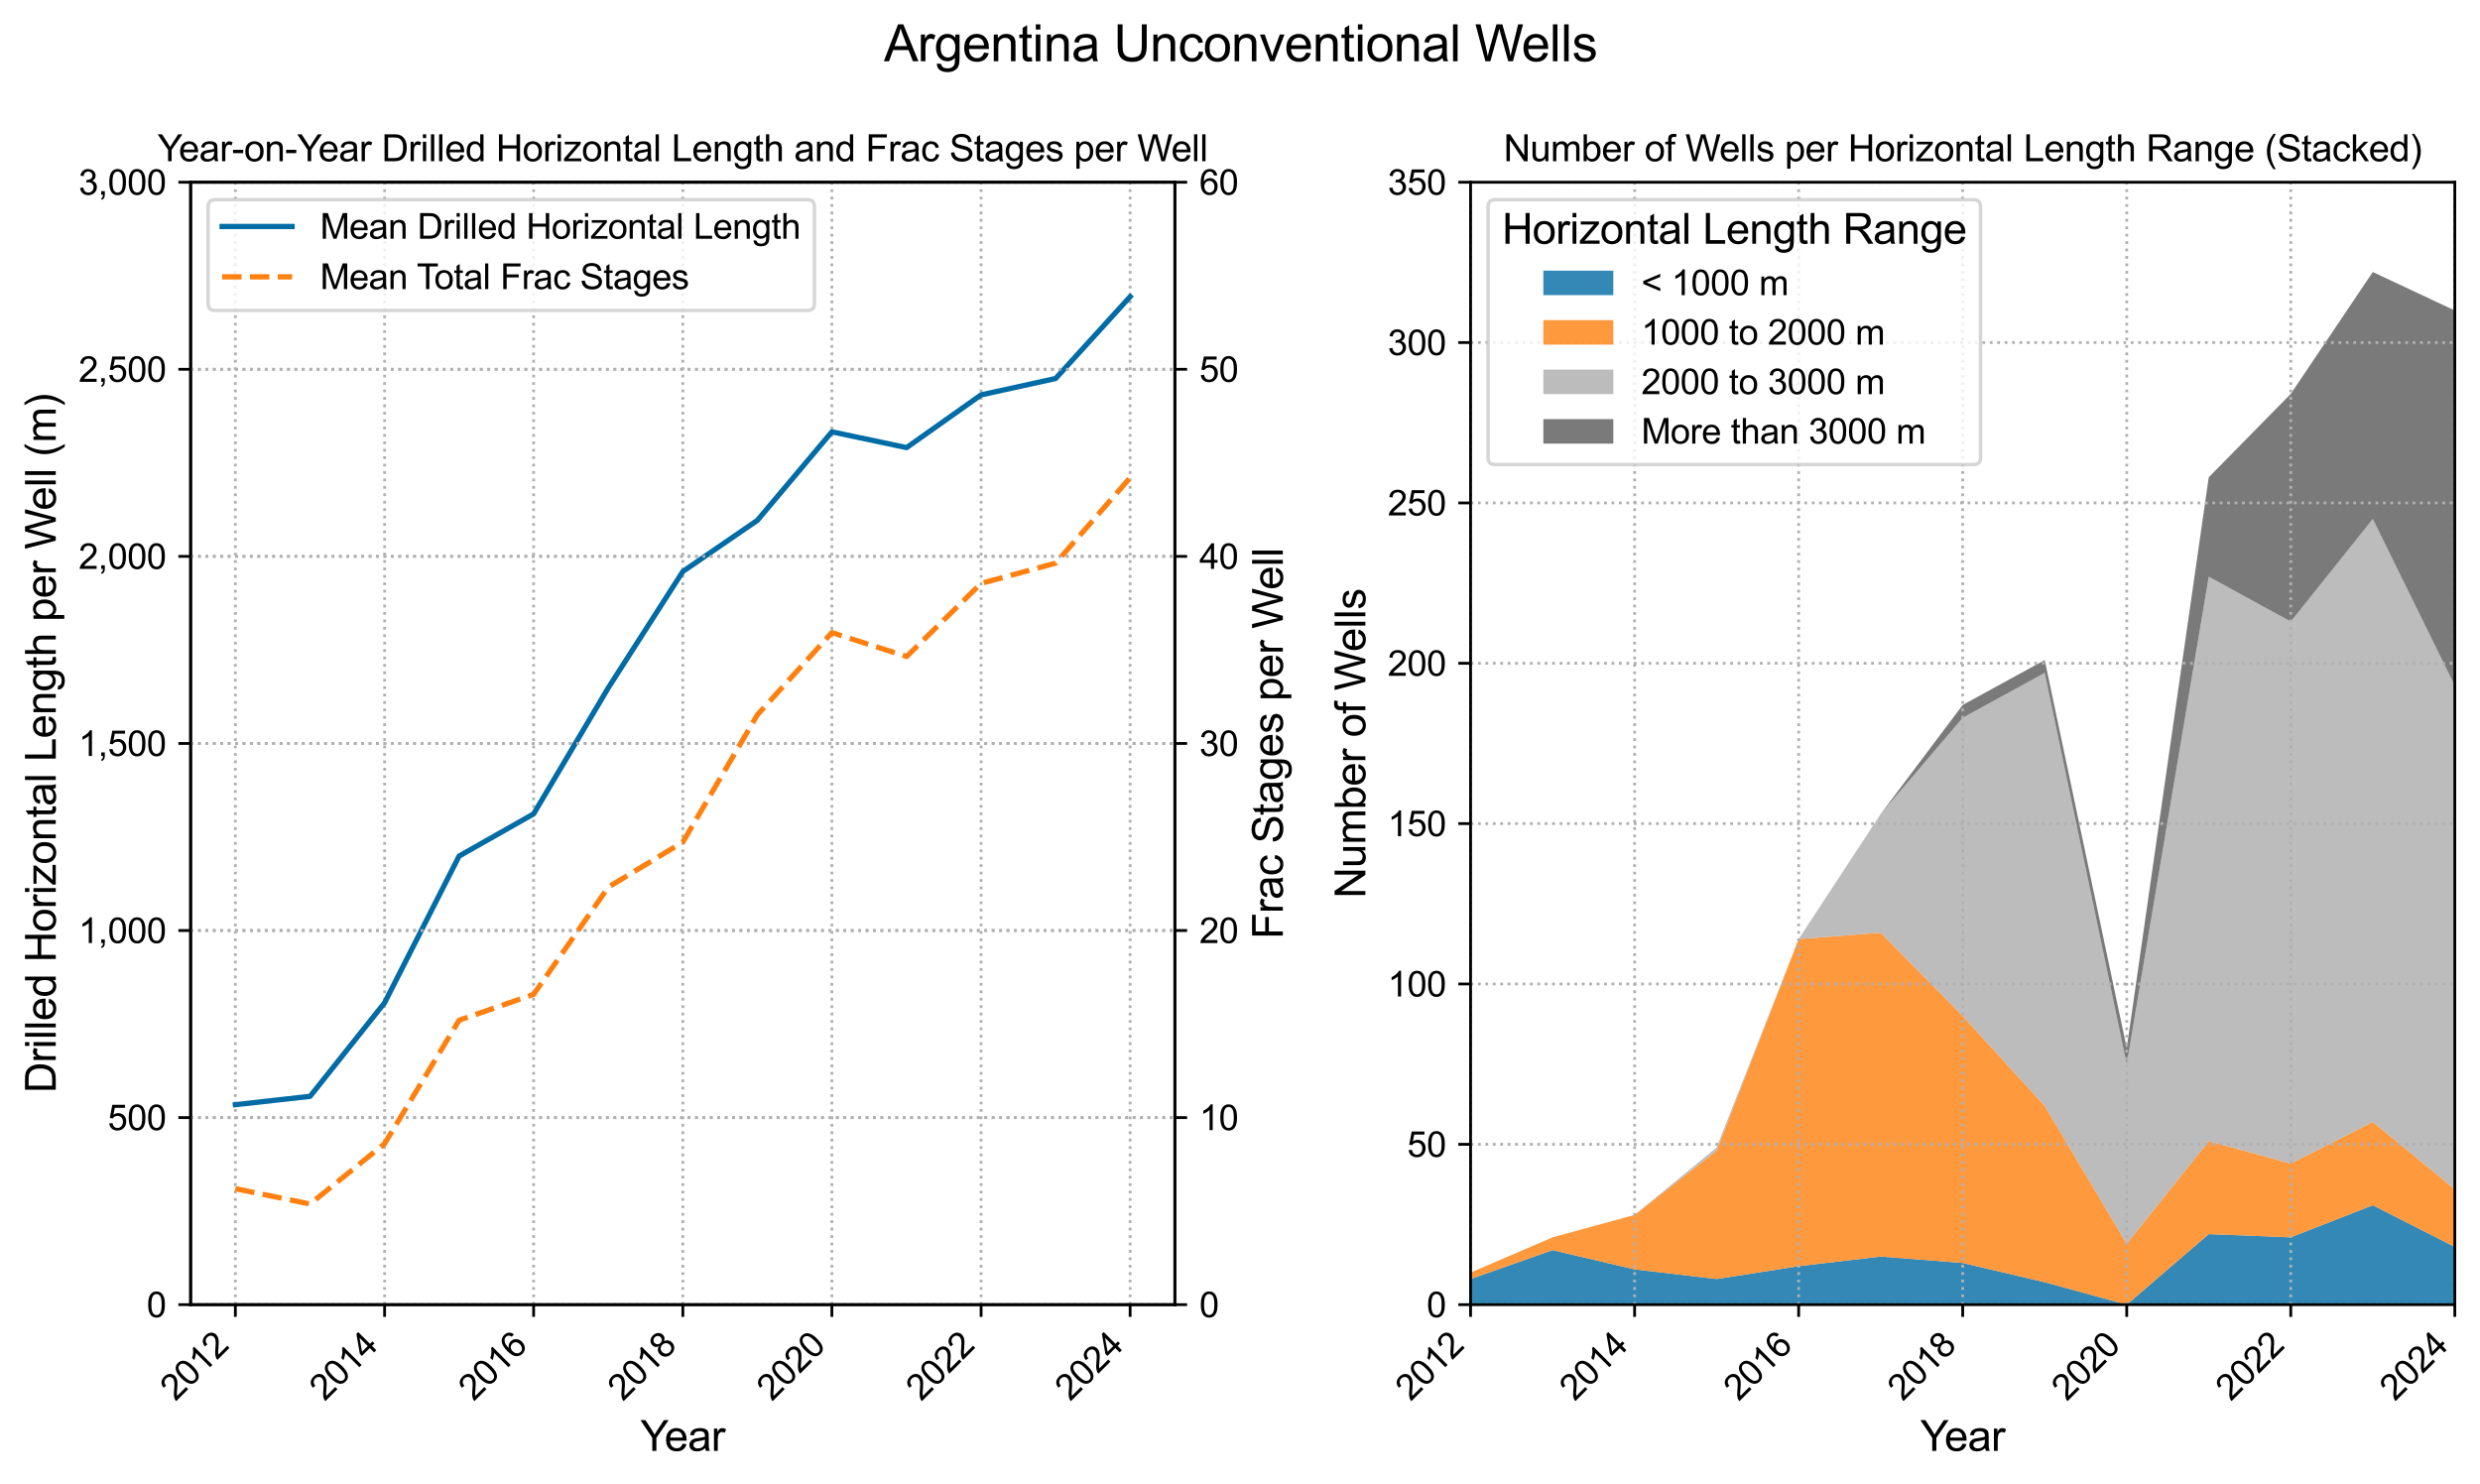 <?xml version="1.0" encoding="utf-8" standalone="no"?>
<!DOCTYPE svg PUBLIC "-//W3C//DTD SVG 1.1//EN"
  "http://www.w3.org/Graphics/SVG/1.1/DTD/svg11.dtd">
<svg xmlns:xlink="http://www.w3.org/1999/xlink" width="708.797pt" height="424.26pt" viewBox="0 0 708.797 424.26" xmlns="http://www.w3.org/2000/svg" version="1.1">
 <defs>
  <style type="text/css">*{stroke-linejoin: round; stroke-linecap: butt}</style>
 </defs>
 <g id="figure_1">
  <g id="patch_1">
   <path d="M 0 424.26 
L 708.797 424.26 
L 708.797 0 
L 0 0 
z
" style="fill: #ffffff"/>
  </g>
  <g id="axes_1">
   <g id="patch_2">
    <path d="M 54.483 372.89 
L 335.782 372.89 
L 335.782 52.08 
L 54.483 52.08 
z
" style="fill: #ffffff"/>
   </g>
   <g id="matplotlib.axis_1">
    <g id="xtick_1">
     <g id="line2d_1">
      <path d="M 67.269 372.89 
L 67.269 52.08 
" clip-path="url(#p3e8b85a562)" style="fill: none; stroke-dasharray: 0.8,1.32; stroke-dashoffset: 0; stroke: #b0b0b0; stroke-width: 0.8"/>
     </g>
     <g id="line2d_2">
      <defs>
       <path id="mf70d32897f" d="M 0 0 
L 0 3.5 
" style="stroke: #000000; stroke-width: 0.8"/>
      </defs>
      <g>
       <use xlink:href="#mf70d32897f" x="67.269" y="372.89" style="stroke: #000000; stroke-width: 0.8"/>
      </g>
     </g>
     <g id="text_1">
      <!-- 2012 -->
      <g transform="translate(50.135 400.68) rotate(-45) scale(0.1 -0.1)">
       <defs>
        <path id="ArialMT-32" d="M 3222 541 
L 3222 0 
L 194 0 
Q 188 203 259 391 
Q 375 700 629 1000 
Q 884 1300 1366 1694 
Q 2113 2306 2375 2664 
Q 2638 3022 2638 3341 
Q 2638 3675 2398 3904 
Q 2159 4134 1775 4134 
Q 1369 4134 1125 3890 
Q 881 3647 878 3216 
L 300 3275 
Q 359 3922 746 4261 
Q 1134 4600 1788 4600 
Q 2447 4600 2831 4234 
Q 3216 3869 3216 3328 
Q 3216 3053 3103 2787 
Q 2991 2522 2730 2228 
Q 2469 1934 1863 1422 
Q 1356 997 1212 845 
Q 1069 694 975 541 
L 3222 541 
z
" transform="scale(0.016)"/>
        <path id="ArialMT-30" d="M 266 2259 
Q 266 3072 433 3567 
Q 600 4063 929 4331 
Q 1259 4600 1759 4600 
Q 2128 4600 2406 4451 
Q 2684 4303 2865 4023 
Q 3047 3744 3150 3342 
Q 3253 2941 3253 2259 
Q 3253 1453 3087 958 
Q 2922 463 2592 192 
Q 2263 -78 1759 -78 
Q 1097 -78 719 397 
Q 266 969 266 2259 
z
M 844 2259 
Q 844 1131 1108 757 
Q 1372 384 1759 384 
Q 2147 384 2411 759 
Q 2675 1134 2675 2259 
Q 2675 3391 2411 3762 
Q 2147 4134 1753 4134 
Q 1366 4134 1134 3806 
Q 844 3388 844 2259 
z
" transform="scale(0.016)"/>
        <path id="ArialMT-31" d="M 2384 0 
L 1822 0 
L 1822 3584 
Q 1619 3391 1289 3197 
Q 959 3003 697 2906 
L 697 3450 
Q 1169 3672 1522 3987 
Q 1875 4303 2022 4600 
L 2384 4600 
L 2384 0 
z
" transform="scale(0.016)"/>
       </defs>
       <use xlink:href="#ArialMT-32"/>
       <use xlink:href="#ArialMT-30" transform="translate(55.615 0)"/>
       <use xlink:href="#ArialMT-31" transform="translate(111.23 0)"/>
       <use xlink:href="#ArialMT-32" transform="translate(166.846 0)"/>
      </g>
     </g>
    </g>
    <g id="xtick_2">
     <g id="line2d_3">
      <path d="M 109.92 372.89 
L 109.92 52.08 
" clip-path="url(#p3e8b85a562)" style="fill: none; stroke-dasharray: 0.8,1.32; stroke-dashoffset: 0; stroke: #b0b0b0; stroke-width: 0.8"/>
     </g>
     <g id="line2d_4">
      <g>
       <use xlink:href="#mf70d32897f" x="109.92" y="372.89" style="stroke: #000000; stroke-width: 0.8"/>
      </g>
     </g>
     <g id="text_2">
      <!-- 2014 -->
      <g transform="translate(92.786 400.68) rotate(-45) scale(0.1 -0.1)">
       <defs>
        <path id="ArialMT-34" d="M 2069 0 
L 2069 1097 
L 81 1097 
L 81 1613 
L 2172 4581 
L 2631 4581 
L 2631 1613 
L 3250 1613 
L 3250 1097 
L 2631 1097 
L 2631 0 
L 2069 0 
z
M 2069 1613 
L 2069 3678 
L 634 1613 
L 2069 1613 
z
" transform="scale(0.016)"/>
       </defs>
       <use xlink:href="#ArialMT-32"/>
       <use xlink:href="#ArialMT-30" transform="translate(55.615 0)"/>
       <use xlink:href="#ArialMT-31" transform="translate(111.23 0)"/>
       <use xlink:href="#ArialMT-34" transform="translate(166.846 0)"/>
      </g>
     </g>
    </g>
    <g id="xtick_3">
     <g id="line2d_5">
      <path d="M 152.511 372.89 
L 152.511 52.08 
" clip-path="url(#p3e8b85a562)" style="fill: none; stroke-dasharray: 0.8,1.32; stroke-dashoffset: 0; stroke: #b0b0b0; stroke-width: 0.8"/>
     </g>
     <g id="line2d_6">
      <g>
       <use xlink:href="#mf70d32897f" x="152.511" y="372.89" style="stroke: #000000; stroke-width: 0.8"/>
      </g>
     </g>
     <g id="text_3">
      <!-- 2016 -->
      <g transform="translate(135.377 400.68) rotate(-45) scale(0.1 -0.1)">
       <defs>
        <path id="ArialMT-36" d="M 3184 3459 
L 2625 3416 
Q 2550 3747 2413 3897 
Q 2184 4138 1850 4138 
Q 1581 4138 1378 3988 
Q 1113 3794 959 3422 
Q 806 3050 800 2363 
Q 1003 2672 1297 2822 
Q 1591 2972 1913 2972 
Q 2475 2972 2870 2558 
Q 3266 2144 3266 1488 
Q 3266 1056 3080 686 
Q 2894 316 2569 119 
Q 2244 -78 1831 -78 
Q 1128 -78 684 439 
Q 241 956 241 2144 
Q 241 3472 731 4075 
Q 1159 4600 1884 4600 
Q 2425 4600 2770 4297 
Q 3116 3994 3184 3459 
z
M 888 1484 
Q 888 1194 1011 928 
Q 1134 663 1356 523 
Q 1578 384 1822 384 
Q 2178 384 2434 671 
Q 2691 959 2691 1453 
Q 2691 1928 2437 2201 
Q 2184 2475 1800 2475 
Q 1419 2475 1153 2201 
Q 888 1928 888 1484 
z
" transform="scale(0.016)"/>
       </defs>
       <use xlink:href="#ArialMT-32"/>
       <use xlink:href="#ArialMT-30" transform="translate(55.615 0)"/>
       <use xlink:href="#ArialMT-31" transform="translate(111.23 0)"/>
       <use xlink:href="#ArialMT-36" transform="translate(166.846 0)"/>
      </g>
     </g>
    </g>
    <g id="xtick_4">
     <g id="line2d_7">
      <path d="M 195.162 372.89 
L 195.162 52.08 
" clip-path="url(#p3e8b85a562)" style="fill: none; stroke-dasharray: 0.8,1.32; stroke-dashoffset: 0; stroke: #b0b0b0; stroke-width: 0.8"/>
     </g>
     <g id="line2d_8">
      <g>
       <use xlink:href="#mf70d32897f" x="195.162" y="372.89" style="stroke: #000000; stroke-width: 0.8"/>
      </g>
     </g>
     <g id="text_4">
      <!-- 2018 -->
      <g transform="translate(178.028 400.68) rotate(-45) scale(0.1 -0.1)">
       <defs>
        <path id="ArialMT-38" d="M 1131 2484 
Q 781 2613 612 2850 
Q 444 3088 444 3419 
Q 444 3919 803 4259 
Q 1163 4600 1759 4600 
Q 2359 4600 2725 4251 
Q 3091 3903 3091 3403 
Q 3091 3084 2923 2848 
Q 2756 2613 2416 2484 
Q 2838 2347 3058 2040 
Q 3278 1734 3278 1309 
Q 3278 722 2862 322 
Q 2447 -78 1769 -78 
Q 1091 -78 675 323 
Q 259 725 259 1325 
Q 259 1772 486 2073 
Q 713 2375 1131 2484 
z
M 1019 3438 
Q 1019 3113 1228 2906 
Q 1438 2700 1772 2700 
Q 2097 2700 2305 2904 
Q 2513 3109 2513 3406 
Q 2513 3716 2298 3927 
Q 2084 4138 1766 4138 
Q 1444 4138 1231 3931 
Q 1019 3725 1019 3438 
z
M 838 1322 
Q 838 1081 952 856 
Q 1066 631 1291 507 
Q 1516 384 1775 384 
Q 2178 384 2440 643 
Q 2703 903 2703 1303 
Q 2703 1709 2433 1975 
Q 2163 2241 1756 2241 
Q 1359 2241 1098 1978 
Q 838 1716 838 1322 
z
" transform="scale(0.016)"/>
       </defs>
       <use xlink:href="#ArialMT-32"/>
       <use xlink:href="#ArialMT-30" transform="translate(55.615 0)"/>
       <use xlink:href="#ArialMT-31" transform="translate(111.23 0)"/>
       <use xlink:href="#ArialMT-38" transform="translate(166.846 0)"/>
      </g>
     </g>
    </g>
    <g id="xtick_5">
     <g id="line2d_9">
      <path d="M 237.754 372.89 
L 237.754 52.08 
" clip-path="url(#p3e8b85a562)" style="fill: none; stroke-dasharray: 0.8,1.32; stroke-dashoffset: 0; stroke: #b0b0b0; stroke-width: 0.8"/>
     </g>
     <g id="line2d_10">
      <g>
       <use xlink:href="#mf70d32897f" x="237.754" y="372.89" style="stroke: #000000; stroke-width: 0.8"/>
      </g>
     </g>
     <g id="text_5">
      <!-- 2020 -->
      <g transform="translate(220.619 400.68) rotate(-45) scale(0.1 -0.1)">
       <use xlink:href="#ArialMT-32"/>
       <use xlink:href="#ArialMT-30" transform="translate(55.615 0)"/>
       <use xlink:href="#ArialMT-32" transform="translate(111.23 0)"/>
       <use xlink:href="#ArialMT-30" transform="translate(166.846 0)"/>
      </g>
     </g>
    </g>
    <g id="xtick_6">
     <g id="line2d_11">
      <path d="M 280.404 372.89 
L 280.404 52.08 
" clip-path="url(#p3e8b85a562)" style="fill: none; stroke-dasharray: 0.8,1.32; stroke-dashoffset: 0; stroke: #b0b0b0; stroke-width: 0.8"/>
     </g>
     <g id="line2d_12">
      <g>
       <use xlink:href="#mf70d32897f" x="280.404" y="372.89" style="stroke: #000000; stroke-width: 0.8"/>
      </g>
     </g>
     <g id="text_6">
      <!-- 2022 -->
      <g transform="translate(263.27 400.68) rotate(-45) scale(0.1 -0.1)">
       <use xlink:href="#ArialMT-32"/>
       <use xlink:href="#ArialMT-30" transform="translate(55.615 0)"/>
       <use xlink:href="#ArialMT-32" transform="translate(111.23 0)"/>
       <use xlink:href="#ArialMT-32" transform="translate(166.846 0)"/>
      </g>
     </g>
    </g>
    <g id="xtick_7">
     <g id="line2d_13">
      <path d="M 322.996 372.89 
L 322.996 52.08 
" clip-path="url(#p3e8b85a562)" style="fill: none; stroke-dasharray: 0.8,1.32; stroke-dashoffset: 0; stroke: #b0b0b0; stroke-width: 0.8"/>
     </g>
     <g id="line2d_14">
      <g>
       <use xlink:href="#mf70d32897f" x="322.996" y="372.89" style="stroke: #000000; stroke-width: 0.8"/>
      </g>
     </g>
     <g id="text_7">
      <!-- 2024 -->
      <g transform="translate(305.861 400.68) rotate(-45) scale(0.1 -0.1)">
       <use xlink:href="#ArialMT-32"/>
       <use xlink:href="#ArialMT-30" transform="translate(55.615 0)"/>
       <use xlink:href="#ArialMT-32" transform="translate(111.23 0)"/>
       <use xlink:href="#ArialMT-34" transform="translate(166.846 0)"/>
      </g>
     </g>
    </g>
    <g id="text_8">
     <!-- Year -->
     <g transform="translate(183.007 414.675) scale(0.12 -0.12)">
      <defs>
       <path id="ArialMT-59" d="M 1784 0 
L 1784 1941 
L 19 4581 
L 756 4581 
L 1659 3200 
Q 1909 2813 2125 2425 
Q 2331 2784 2625 3234 
L 3513 4581 
L 4219 4581 
L 2391 1941 
L 2391 0 
L 1784 0 
z
" transform="scale(0.016)"/>
       <path id="ArialMT-65" d="M 2694 1069 
L 3275 997 
Q 3138 488 2766 206 
Q 2394 -75 1816 -75 
Q 1088 -75 661 373 
Q 234 822 234 1631 
Q 234 2469 665 2931 
Q 1097 3394 1784 3394 
Q 2450 3394 2872 2941 
Q 3294 2488 3294 1666 
Q 3294 1616 3291 1516 
L 816 1516 
Q 847 969 1125 678 
Q 1403 388 1819 388 
Q 2128 388 2347 550 
Q 2566 713 2694 1069 
z
M 847 1978 
L 2700 1978 
Q 2663 2397 2488 2606 
Q 2219 2931 1791 2931 
Q 1403 2931 1139 2672 
Q 875 2413 847 1978 
z
" transform="scale(0.016)"/>
       <path id="ArialMT-61" d="M 2588 409 
Q 2275 144 1986 34 
Q 1697 -75 1366 -75 
Q 819 -75 525 192 
Q 231 459 231 875 
Q 231 1119 342 1320 
Q 453 1522 633 1644 
Q 813 1766 1038 1828 
Q 1203 1872 1538 1913 
Q 2219 1994 2541 2106 
Q 2544 2222 2544 2253 
Q 2544 2597 2384 2738 
Q 2169 2928 1744 2928 
Q 1347 2928 1158 2789 
Q 969 2650 878 2297 
L 328 2372 
Q 403 2725 575 2942 
Q 747 3159 1072 3276 
Q 1397 3394 1825 3394 
Q 2250 3394 2515 3294 
Q 2781 3194 2906 3042 
Q 3031 2891 3081 2659 
Q 3109 2516 3109 2141 
L 3109 1391 
Q 3109 606 3145 398 
Q 3181 191 3288 0 
L 2700 0 
Q 2613 175 2588 409 
z
M 2541 1666 
Q 2234 1541 1622 1453 
Q 1275 1403 1131 1340 
Q 988 1278 909 1158 
Q 831 1038 831 891 
Q 831 666 1001 516 
Q 1172 366 1500 366 
Q 1825 366 2078 508 
Q 2331 650 2450 897 
Q 2541 1088 2541 1459 
L 2541 1666 
z
" transform="scale(0.016)"/>
       <path id="ArialMT-72" d="M 416 0 
L 416 3319 
L 922 3319 
L 922 2816 
Q 1116 3169 1280 3281 
Q 1444 3394 1641 3394 
Q 1925 3394 2219 3213 
L 2025 2691 
Q 1819 2813 1613 2813 
Q 1428 2813 1281 2702 
Q 1134 2591 1072 2394 
Q 978 2094 978 1738 
L 978 0 
L 416 0 
z
" transform="scale(0.016)"/>
      </defs>
      <use xlink:href="#ArialMT-59"/>
      <use xlink:href="#ArialMT-65" transform="translate(57.574 0)"/>
      <use xlink:href="#ArialMT-61" transform="translate(113.189 0)"/>
      <use xlink:href="#ArialMT-72" transform="translate(168.805 0)"/>
     </g>
    </g>
   </g>
   <g id="matplotlib.axis_2">
    <g id="ytick_1">
     <g id="line2d_15">
      <path d="M 54.483 372.89 
L 335.782 372.89 
" clip-path="url(#p3e8b85a562)" style="fill: none; stroke-dasharray: 0.8,1.32; stroke-dashoffset: 0; stroke: #b0b0b0; stroke-width: 0.8"/>
     </g>
     <g id="line2d_16">
      <defs>
       <path id="m4f509a798e" d="M 0 0 
L -3.5 0 
" style="stroke: #000000; stroke-width: 0.8"/>
      </defs>
      <g>
       <use xlink:href="#m4f509a798e" x="54.483" y="372.89" style="stroke: #000000; stroke-width: 0.8"/>
      </g>
     </g>
     <g id="text_9">
      <!-- 0 -->
      <g transform="translate(41.922 376.469) scale(0.1 -0.1)">
       <use xlink:href="#ArialMT-30"/>
      </g>
     </g>
    </g>
    <g id="ytick_2">
     <g id="line2d_17">
      <path d="M 54.483 319.421 
L 335.782 319.421 
" clip-path="url(#p3e8b85a562)" style="fill: none; stroke-dasharray: 0.8,1.32; stroke-dashoffset: 0; stroke: #b0b0b0; stroke-width: 0.8"/>
     </g>
     <g id="line2d_18">
      <g>
       <use xlink:href="#m4f509a798e" x="54.483" y="319.421" style="stroke: #000000; stroke-width: 0.8"/>
      </g>
     </g>
     <g id="text_10">
      <!-- 500 -->
      <g transform="translate(30.8 323) scale(0.1 -0.1)">
       <defs>
        <path id="ArialMT-35" d="M 266 1200 
L 856 1250 
Q 922 819 1161 601 
Q 1400 384 1738 384 
Q 2144 384 2425 690 
Q 2706 997 2706 1503 
Q 2706 1984 2436 2262 
Q 2166 2541 1728 2541 
Q 1456 2541 1237 2417 
Q 1019 2294 894 2097 
L 366 2166 
L 809 4519 
L 3088 4519 
L 3088 3981 
L 1259 3981 
L 1013 2750 
Q 1425 3038 1878 3038 
Q 2478 3038 2890 2622 
Q 3303 2206 3303 1553 
Q 3303 931 2941 478 
Q 2500 -78 1738 -78 
Q 1113 -78 717 272 
Q 322 622 266 1200 
z
" transform="scale(0.016)"/>
       </defs>
       <use xlink:href="#ArialMT-35"/>
       <use xlink:href="#ArialMT-30" transform="translate(55.615 0)"/>
       <use xlink:href="#ArialMT-30" transform="translate(111.23 0)"/>
      </g>
     </g>
    </g>
    <g id="ytick_3">
     <g id="line2d_19">
      <path d="M 54.483 265.953 
L 335.782 265.953 
" clip-path="url(#p3e8b85a562)" style="fill: none; stroke-dasharray: 0.8,1.32; stroke-dashoffset: 0; stroke: #b0b0b0; stroke-width: 0.8"/>
     </g>
     <g id="line2d_20">
      <g>
       <use xlink:href="#m4f509a798e" x="54.483" y="265.953" style="stroke: #000000; stroke-width: 0.8"/>
      </g>
     </g>
     <g id="text_11">
      <!-- 1,000 -->
      <g transform="translate(22.461 269.532) scale(0.1 -0.1)">
       <defs>
        <path id="ArialMT-2c" d="M 569 0 
L 569 641 
L 1209 641 
L 1209 0 
Q 1209 -353 1084 -570 
Q 959 -788 688 -906 
L 531 -666 
Q 709 -588 793 -436 
Q 878 -284 888 0 
L 569 0 
z
" transform="scale(0.016)"/>
       </defs>
       <use xlink:href="#ArialMT-31"/>
       <use xlink:href="#ArialMT-2c" transform="translate(55.615 0)"/>
       <use xlink:href="#ArialMT-30" transform="translate(83.398 0)"/>
       <use xlink:href="#ArialMT-30" transform="translate(139.014 0)"/>
       <use xlink:href="#ArialMT-30" transform="translate(194.629 0)"/>
      </g>
     </g>
    </g>
    <g id="ytick_4">
     <g id="line2d_21">
      <path d="M 54.483 212.485 
L 335.782 212.485 
" clip-path="url(#p3e8b85a562)" style="fill: none; stroke-dasharray: 0.8,1.32; stroke-dashoffset: 0; stroke: #b0b0b0; stroke-width: 0.8"/>
     </g>
     <g id="line2d_22">
      <g>
       <use xlink:href="#m4f509a798e" x="54.483" y="212.485" style="stroke: #000000; stroke-width: 0.8"/>
      </g>
     </g>
     <g id="text_12">
      <!-- 1,500 -->
      <g transform="translate(22.461 216.064) scale(0.1 -0.1)">
       <use xlink:href="#ArialMT-31"/>
       <use xlink:href="#ArialMT-2c" transform="translate(55.615 0)"/>
       <use xlink:href="#ArialMT-35" transform="translate(83.398 0)"/>
       <use xlink:href="#ArialMT-30" transform="translate(139.014 0)"/>
       <use xlink:href="#ArialMT-30" transform="translate(194.629 0)"/>
      </g>
     </g>
    </g>
    <g id="ytick_5">
     <g id="line2d_23">
      <path d="M 54.483 159.017 
L 335.782 159.017 
" clip-path="url(#p3e8b85a562)" style="fill: none; stroke-dasharray: 0.8,1.32; stroke-dashoffset: 0; stroke: #b0b0b0; stroke-width: 0.8"/>
     </g>
     <g id="line2d_24">
      <g>
       <use xlink:href="#m4f509a798e" x="54.483" y="159.017" style="stroke: #000000; stroke-width: 0.8"/>
      </g>
     </g>
     <g id="text_13">
      <!-- 2,000 -->
      <g transform="translate(22.461 162.595) scale(0.1 -0.1)">
       <use xlink:href="#ArialMT-32"/>
       <use xlink:href="#ArialMT-2c" transform="translate(55.615 0)"/>
       <use xlink:href="#ArialMT-30" transform="translate(83.398 0)"/>
       <use xlink:href="#ArialMT-30" transform="translate(139.014 0)"/>
       <use xlink:href="#ArialMT-30" transform="translate(194.629 0)"/>
      </g>
     </g>
    </g>
    <g id="ytick_6">
     <g id="line2d_25">
      <path d="M 54.483 105.548 
L 335.782 105.548 
" clip-path="url(#p3e8b85a562)" style="fill: none; stroke-dasharray: 0.8,1.32; stroke-dashoffset: 0; stroke: #b0b0b0; stroke-width: 0.8"/>
     </g>
     <g id="line2d_26">
      <g>
       <use xlink:href="#m4f509a798e" x="54.483" y="105.548" style="stroke: #000000; stroke-width: 0.8"/>
      </g>
     </g>
     <g id="text_14">
      <!-- 2,500 -->
      <g transform="translate(22.461 109.127) scale(0.1 -0.1)">
       <use xlink:href="#ArialMT-32"/>
       <use xlink:href="#ArialMT-2c" transform="translate(55.615 0)"/>
       <use xlink:href="#ArialMT-35" transform="translate(83.398 0)"/>
       <use xlink:href="#ArialMT-30" transform="translate(139.014 0)"/>
       <use xlink:href="#ArialMT-30" transform="translate(194.629 0)"/>
      </g>
     </g>
    </g>
    <g id="ytick_7">
     <g id="line2d_27">
      <path d="M 54.483 52.08 
L 335.782 52.08 
" clip-path="url(#p3e8b85a562)" style="fill: none; stroke-dasharray: 0.8,1.32; stroke-dashoffset: 0; stroke: #b0b0b0; stroke-width: 0.8"/>
     </g>
     <g id="line2d_28">
      <g>
       <use xlink:href="#m4f509a798e" x="54.483" y="52.08" style="stroke: #000000; stroke-width: 0.8"/>
      </g>
     </g>
     <g id="text_15">
      <!-- 3,000 -->
      <g transform="translate(22.461 55.659) scale(0.1 -0.1)">
       <defs>
        <path id="ArialMT-33" d="M 269 1209 
L 831 1284 
Q 928 806 1161 595 
Q 1394 384 1728 384 
Q 2125 384 2398 659 
Q 2672 934 2672 1341 
Q 2672 1728 2419 1979 
Q 2166 2231 1775 2231 
Q 1616 2231 1378 2169 
L 1441 2663 
Q 1497 2656 1531 2656 
Q 1891 2656 2178 2843 
Q 2466 3031 2466 3422 
Q 2466 3731 2256 3934 
Q 2047 4138 1716 4138 
Q 1388 4138 1169 3931 
Q 950 3725 888 3313 
L 325 3413 
Q 428 3978 793 4289 
Q 1159 4600 1703 4600 
Q 2078 4600 2393 4439 
Q 2709 4278 2876 4000 
Q 3044 3722 3044 3409 
Q 3044 3113 2884 2869 
Q 2725 2625 2413 2481 
Q 2819 2388 3044 2092 
Q 3269 1797 3269 1353 
Q 3269 753 2831 336 
Q 2394 -81 1725 -81 
Q 1122 -81 723 278 
Q 325 638 269 1209 
z
" transform="scale(0.016)"/>
       </defs>
       <use xlink:href="#ArialMT-33"/>
       <use xlink:href="#ArialMT-2c" transform="translate(55.615 0)"/>
       <use xlink:href="#ArialMT-30" transform="translate(83.398 0)"/>
       <use xlink:href="#ArialMT-30" transform="translate(139.014 0)"/>
       <use xlink:href="#ArialMT-30" transform="translate(194.629 0)"/>
      </g>
     </g>
    </g>
    <g id="text_16">
     <!-- Drilled Horizontal Length per Well (m) -->
     <g transform="translate(15.936 312.408) rotate(-90) scale(0.12 -0.12)">
      <defs>
       <path id="ArialMT-44" d="M 494 0 
L 494 4581 
L 2072 4581 
Q 2606 4581 2888 4516 
Q 3281 4425 3559 4188 
Q 3922 3881 4101 3404 
Q 4281 2928 4281 2316 
Q 4281 1794 4159 1391 
Q 4038 988 3847 723 
Q 3656 459 3429 307 
Q 3203 156 2883 78 
Q 2563 0 2147 0 
L 494 0 
z
M 1100 541 
L 2078 541 
Q 2531 541 2789 625 
Q 3047 709 3200 863 
Q 3416 1078 3536 1442 
Q 3656 1806 3656 2325 
Q 3656 3044 3420 3430 
Q 3184 3816 2847 3947 
Q 2603 4041 2063 4041 
L 1100 4041 
L 1100 541 
z
" transform="scale(0.016)"/>
       <path id="ArialMT-69" d="M 425 3934 
L 425 4581 
L 988 4581 
L 988 3934 
L 425 3934 
z
M 425 0 
L 425 3319 
L 988 3319 
L 988 0 
L 425 0 
z
" transform="scale(0.016)"/>
       <path id="ArialMT-6c" d="M 409 0 
L 409 4581 
L 972 4581 
L 972 0 
L 409 0 
z
" transform="scale(0.016)"/>
       <path id="ArialMT-64" d="M 2575 0 
L 2575 419 
Q 2259 -75 1647 -75 
Q 1250 -75 917 144 
Q 584 363 401 755 
Q 219 1147 219 1656 
Q 219 2153 384 2558 
Q 550 2963 881 3178 
Q 1213 3394 1622 3394 
Q 1922 3394 2156 3267 
Q 2391 3141 2538 2938 
L 2538 4581 
L 3097 4581 
L 3097 0 
L 2575 0 
z
M 797 1656 
Q 797 1019 1065 703 
Q 1334 388 1700 388 
Q 2069 388 2326 689 
Q 2584 991 2584 1609 
Q 2584 2291 2321 2609 
Q 2059 2928 1675 2928 
Q 1300 2928 1048 2622 
Q 797 2316 797 1656 
z
" transform="scale(0.016)"/>
       <path id="ArialMT-20" transform="scale(0.016)"/>
       <path id="ArialMT-48" d="M 513 0 
L 513 4581 
L 1119 4581 
L 1119 2700 
L 3500 2700 
L 3500 4581 
L 4106 4581 
L 4106 0 
L 3500 0 
L 3500 2159 
L 1119 2159 
L 1119 0 
L 513 0 
z
" transform="scale(0.016)"/>
       <path id="ArialMT-6f" d="M 213 1659 
Q 213 2581 725 3025 
Q 1153 3394 1769 3394 
Q 2453 3394 2887 2945 
Q 3322 2497 3322 1706 
Q 3322 1066 3130 698 
Q 2938 331 2570 128 
Q 2203 -75 1769 -75 
Q 1072 -75 642 372 
Q 213 819 213 1659 
z
M 791 1659 
Q 791 1022 1069 705 
Q 1347 388 1769 388 
Q 2188 388 2466 706 
Q 2744 1025 2744 1678 
Q 2744 2294 2464 2611 
Q 2184 2928 1769 2928 
Q 1347 2928 1069 2612 
Q 791 2297 791 1659 
z
" transform="scale(0.016)"/>
       <path id="ArialMT-7a" d="M 125 0 
L 125 456 
L 2238 2881 
Q 1878 2863 1603 2863 
L 250 2863 
L 250 3319 
L 2963 3319 
L 2963 2947 
L 1166 841 
L 819 456 
Q 1197 484 1528 484 
L 3063 484 
L 3063 0 
L 125 0 
z
" transform="scale(0.016)"/>
       <path id="ArialMT-6e" d="M 422 0 
L 422 3319 
L 928 3319 
L 928 2847 
Q 1294 3394 1984 3394 
Q 2284 3394 2536 3286 
Q 2788 3178 2913 3003 
Q 3038 2828 3088 2588 
Q 3119 2431 3119 2041 
L 3119 0 
L 2556 0 
L 2556 2019 
Q 2556 2363 2490 2533 
Q 2425 2703 2258 2804 
Q 2091 2906 1866 2906 
Q 1506 2906 1245 2678 
Q 984 2450 984 1813 
L 984 0 
L 422 0 
z
" transform="scale(0.016)"/>
       <path id="ArialMT-74" d="M 1650 503 
L 1731 6 
Q 1494 -44 1306 -44 
Q 1000 -44 831 53 
Q 663 150 594 308 
Q 525 466 525 972 
L 525 2881 
L 113 2881 
L 113 3319 
L 525 3319 
L 525 4141 
L 1084 4478 
L 1084 3319 
L 1650 3319 
L 1650 2881 
L 1084 2881 
L 1084 941 
Q 1084 700 1114 631 
Q 1144 563 1211 522 
Q 1278 481 1403 481 
Q 1497 481 1650 503 
z
" transform="scale(0.016)"/>
       <path id="ArialMT-4c" d="M 469 0 
L 469 4581 
L 1075 4581 
L 1075 541 
L 3331 541 
L 3331 0 
L 469 0 
z
" transform="scale(0.016)"/>
       <path id="ArialMT-67" d="M 319 -275 
L 866 -356 
Q 900 -609 1056 -725 
Q 1266 -881 1628 -881 
Q 2019 -881 2231 -725 
Q 2444 -569 2519 -288 
Q 2563 -116 2559 434 
Q 2191 0 1641 0 
Q 956 0 581 494 
Q 206 988 206 1678 
Q 206 2153 378 2554 
Q 550 2956 876 3175 
Q 1203 3394 1644 3394 
Q 2231 3394 2613 2919 
L 2613 3319 
L 3131 3319 
L 3131 450 
Q 3131 -325 2973 -648 
Q 2816 -972 2473 -1159 
Q 2131 -1347 1631 -1347 
Q 1038 -1347 672 -1080 
Q 306 -813 319 -275 
z
M 784 1719 
Q 784 1066 1043 766 
Q 1303 466 1694 466 
Q 2081 466 2343 764 
Q 2606 1063 2606 1700 
Q 2606 2309 2336 2618 
Q 2066 2928 1684 2928 
Q 1309 2928 1046 2623 
Q 784 2319 784 1719 
z
" transform="scale(0.016)"/>
       <path id="ArialMT-68" d="M 422 0 
L 422 4581 
L 984 4581 
L 984 2938 
Q 1378 3394 1978 3394 
Q 2347 3394 2619 3248 
Q 2891 3103 3008 2847 
Q 3125 2591 3125 2103 
L 3125 0 
L 2563 0 
L 2563 2103 
Q 2563 2525 2380 2717 
Q 2197 2909 1863 2909 
Q 1613 2909 1392 2779 
Q 1172 2650 1078 2428 
Q 984 2206 984 1816 
L 984 0 
L 422 0 
z
" transform="scale(0.016)"/>
       <path id="ArialMT-70" d="M 422 -1272 
L 422 3319 
L 934 3319 
L 934 2888 
Q 1116 3141 1344 3267 
Q 1572 3394 1897 3394 
Q 2322 3394 2647 3175 
Q 2972 2956 3137 2557 
Q 3303 2159 3303 1684 
Q 3303 1175 3120 767 
Q 2938 359 2589 142 
Q 2241 -75 1856 -75 
Q 1575 -75 1351 44 
Q 1128 163 984 344 
L 984 -1272 
L 422 -1272 
z
M 931 1641 
Q 931 1000 1190 694 
Q 1450 388 1819 388 
Q 2194 388 2461 705 
Q 2728 1022 2728 1688 
Q 2728 2322 2467 2637 
Q 2206 2953 1844 2953 
Q 1484 2953 1207 2617 
Q 931 2281 931 1641 
z
" transform="scale(0.016)"/>
       <path id="ArialMT-57" d="M 1294 0 
L 78 4581 
L 700 4581 
L 1397 1578 
Q 1509 1106 1591 641 
Q 1766 1375 1797 1488 
L 2669 4581 
L 3400 4581 
L 4056 2263 
Q 4303 1400 4413 641 
Q 4500 1075 4641 1638 
L 5359 4581 
L 5969 4581 
L 4713 0 
L 4128 0 
L 3163 3491 
Q 3041 3928 3019 4028 
Q 2947 3713 2884 3491 
L 1913 0 
L 1294 0 
z
" transform="scale(0.016)"/>
       <path id="ArialMT-28" d="M 1497 -1347 
Q 1031 -759 709 28 
Q 388 816 388 1659 
Q 388 2403 628 3084 
Q 909 3875 1497 4659 
L 1900 4659 
Q 1522 4009 1400 3731 
Q 1209 3300 1100 2831 
Q 966 2247 966 1656 
Q 966 153 1900 -1347 
L 1497 -1347 
z
" transform="scale(0.016)"/>
       <path id="ArialMT-6d" d="M 422 0 
L 422 3319 
L 925 3319 
L 925 2853 
Q 1081 3097 1340 3245 
Q 1600 3394 1931 3394 
Q 2300 3394 2536 3241 
Q 2772 3088 2869 2813 
Q 3263 3394 3894 3394 
Q 4388 3394 4653 3120 
Q 4919 2847 4919 2278 
L 4919 0 
L 4359 0 
L 4359 2091 
Q 4359 2428 4304 2576 
Q 4250 2725 4106 2815 
Q 3963 2906 3769 2906 
Q 3419 2906 3187 2673 
Q 2956 2441 2956 1928 
L 2956 0 
L 2394 0 
L 2394 2156 
Q 2394 2531 2256 2718 
Q 2119 2906 1806 2906 
Q 1569 2906 1367 2781 
Q 1166 2656 1075 2415 
Q 984 2175 984 1722 
L 984 0 
L 422 0 
z
" transform="scale(0.016)"/>
       <path id="ArialMT-29" d="M 791 -1347 
L 388 -1347 
Q 1322 153 1322 1656 
Q 1322 2244 1188 2822 
Q 1081 3291 891 3722 
Q 769 4003 388 4659 
L 791 4659 
Q 1378 3875 1659 3084 
Q 1900 2403 1900 1659 
Q 1900 816 1576 28 
Q 1253 -759 791 -1347 
z
" transform="scale(0.016)"/>
      </defs>
      <use xlink:href="#ArialMT-44"/>
      <use xlink:href="#ArialMT-72" transform="translate(72.217 0)"/>
      <use xlink:href="#ArialMT-69" transform="translate(105.518 0)"/>
      <use xlink:href="#ArialMT-6c" transform="translate(127.734 0)"/>
      <use xlink:href="#ArialMT-6c" transform="translate(149.951 0)"/>
      <use xlink:href="#ArialMT-65" transform="translate(172.168 0)"/>
      <use xlink:href="#ArialMT-64" transform="translate(227.783 0)"/>
      <use xlink:href="#ArialMT-20" transform="translate(283.398 0)"/>
      <use xlink:href="#ArialMT-48" transform="translate(311.182 0)"/>
      <use xlink:href="#ArialMT-6f" transform="translate(383.398 0)"/>
      <use xlink:href="#ArialMT-72" transform="translate(439.014 0)"/>
      <use xlink:href="#ArialMT-69" transform="translate(472.314 0)"/>
      <use xlink:href="#ArialMT-7a" transform="translate(494.531 0)"/>
      <use xlink:href="#ArialMT-6f" transform="translate(544.531 0)"/>
      <use xlink:href="#ArialMT-6e" transform="translate(600.146 0)"/>
      <use xlink:href="#ArialMT-74" transform="translate(655.762 0)"/>
      <use xlink:href="#ArialMT-61" transform="translate(683.545 0)"/>
      <use xlink:href="#ArialMT-6c" transform="translate(739.16 0)"/>
      <use xlink:href="#ArialMT-20" transform="translate(761.377 0)"/>
      <use xlink:href="#ArialMT-4c" transform="translate(789.16 0)"/>
      <use xlink:href="#ArialMT-65" transform="translate(844.775 0)"/>
      <use xlink:href="#ArialMT-6e" transform="translate(900.391 0)"/>
      <use xlink:href="#ArialMT-67" transform="translate(956.006 0)"/>
      <use xlink:href="#ArialMT-74" transform="translate(1011.621 0)"/>
      <use xlink:href="#ArialMT-68" transform="translate(1039.404 0)"/>
      <use xlink:href="#ArialMT-20" transform="translate(1095.02 0)"/>
      <use xlink:href="#ArialMT-70" transform="translate(1122.803 0)"/>
      <use xlink:href="#ArialMT-65" transform="translate(1178.418 0)"/>
      <use xlink:href="#ArialMT-72" transform="translate(1234.033 0)"/>
      <use xlink:href="#ArialMT-20" transform="translate(1267.334 0)"/>
      <use xlink:href="#ArialMT-57" transform="translate(1295.117 0)"/>
      <use xlink:href="#ArialMT-65" transform="translate(1387.752 0)"/>
      <use xlink:href="#ArialMT-6c" transform="translate(1443.367 0)"/>
      <use xlink:href="#ArialMT-6c" transform="translate(1465.584 0)"/>
      <use xlink:href="#ArialMT-20" transform="translate(1487.801 0)"/>
      <use xlink:href="#ArialMT-28" transform="translate(1515.584 0)"/>
      <use xlink:href="#ArialMT-6d" transform="translate(1548.885 0)"/>
      <use xlink:href="#ArialMT-29" transform="translate(1632.186 0)"/>
     </g>
    </g>
   </g>
   <g id="line2d_29">
    <path d="M 67.269 315.733 
L 88.624 313.347 
L 109.92 286.594 
L 131.216 244.671 
L 152.511 232.619 
L 173.866 196.56 
L 195.162 163.333 
L 216.458 148.718 
L 237.754 123.426 
L 259.108 127.935 
L 280.404 112.86 
L 301.7 108.18 
L 322.996 84.791 
" clip-path="url(#p3e8b85a562)" style="fill: none; stroke: #006ba4; stroke-width: 1.5; stroke-linecap: square"/>
   </g>
   <g id="patch_3">
    <path d="M 54.483 372.89 
L 54.483 52.08 
" style="fill: none; stroke: #000000; stroke-width: 0.8; stroke-linejoin: miter; stroke-linecap: square"/>
   </g>
   <g id="patch_4">
    <path d="M 335.782 372.89 
L 335.782 52.08 
" style="fill: none; stroke: #000000; stroke-width: 0.8; stroke-linejoin: miter; stroke-linecap: square"/>
   </g>
   <g id="patch_5">
    <path d="M 54.483 372.89 
L 335.782 372.89 
" style="fill: none; stroke: #000000; stroke-width: 0.8; stroke-linejoin: miter; stroke-linecap: square"/>
   </g>
   <g id="patch_6">
    <path d="M 54.483 52.08 
L 335.782 52.08 
" style="fill: none; stroke: #000000; stroke-width: 0.8; stroke-linejoin: miter; stroke-linecap: square"/>
   </g>
   <g id="text_17">
    <!-- Year-on-Year Drilled Horizontal Length and Frac Stages per Well -->
    <g transform="translate(45.037 46.08) scale(0.105 -0.105)">
     <defs>
      <path id="ArialMT-2d" d="M 203 1375 
L 203 1941 
L 1931 1941 
L 1931 1375 
L 203 1375 
z
" transform="scale(0.016)"/>
      <path id="ArialMT-46" d="M 525 0 
L 525 4581 
L 3616 4581 
L 3616 4041 
L 1131 4041 
L 1131 2622 
L 3281 2622 
L 3281 2081 
L 1131 2081 
L 1131 0 
L 525 0 
z
" transform="scale(0.016)"/>
      <path id="ArialMT-63" d="M 2588 1216 
L 3141 1144 
Q 3050 572 2676 248 
Q 2303 -75 1759 -75 
Q 1078 -75 664 370 
Q 250 816 250 1647 
Q 250 2184 428 2587 
Q 606 2991 970 3192 
Q 1334 3394 1763 3394 
Q 2303 3394 2647 3120 
Q 2991 2847 3088 2344 
L 2541 2259 
Q 2463 2594 2264 2762 
Q 2066 2931 1784 2931 
Q 1359 2931 1093 2626 
Q 828 2322 828 1663 
Q 828 994 1084 691 
Q 1341 388 1753 388 
Q 2084 388 2306 591 
Q 2528 794 2588 1216 
z
" transform="scale(0.016)"/>
      <path id="ArialMT-53" d="M 288 1472 
L 859 1522 
Q 900 1178 1048 958 
Q 1197 738 1509 602 
Q 1822 466 2213 466 
Q 2559 466 2825 569 
Q 3091 672 3220 851 
Q 3350 1031 3350 1244 
Q 3350 1459 3225 1620 
Q 3100 1781 2813 1891 
Q 2628 1963 1997 2114 
Q 1366 2266 1113 2400 
Q 784 2572 623 2826 
Q 463 3081 463 3397 
Q 463 3744 659 4045 
Q 856 4347 1234 4503 
Q 1613 4659 2075 4659 
Q 2584 4659 2973 4495 
Q 3363 4331 3572 4012 
Q 3781 3694 3797 3291 
L 3216 3247 
Q 3169 3681 2898 3903 
Q 2628 4125 2100 4125 
Q 1550 4125 1298 3923 
Q 1047 3722 1047 3438 
Q 1047 3191 1225 3031 
Q 1400 2872 2139 2705 
Q 2878 2538 3153 2413 
Q 3553 2228 3743 1945 
Q 3934 1663 3934 1294 
Q 3934 928 3725 604 
Q 3516 281 3123 101 
Q 2731 -78 2241 -78 
Q 1619 -78 1198 103 
Q 778 284 539 648 
Q 300 1013 288 1472 
z
" transform="scale(0.016)"/>
      <path id="ArialMT-73" d="M 197 991 
L 753 1078 
Q 800 744 1014 566 
Q 1228 388 1613 388 
Q 2000 388 2187 545 
Q 2375 703 2375 916 
Q 2375 1106 2209 1216 
Q 2094 1291 1634 1406 
Q 1016 1563 777 1677 
Q 538 1791 414 1992 
Q 291 2194 291 2438 
Q 291 2659 392 2848 
Q 494 3038 669 3163 
Q 800 3259 1026 3326 
Q 1253 3394 1513 3394 
Q 1903 3394 2198 3281 
Q 2494 3169 2634 2976 
Q 2775 2784 2828 2463 
L 2278 2388 
Q 2241 2644 2061 2787 
Q 1881 2931 1553 2931 
Q 1166 2931 1000 2803 
Q 834 2675 834 2503 
Q 834 2394 903 2306 
Q 972 2216 1119 2156 
Q 1203 2125 1616 2013 
Q 2213 1853 2448 1751 
Q 2684 1650 2818 1456 
Q 2953 1263 2953 975 
Q 2953 694 2789 445 
Q 2625 197 2315 61 
Q 2006 -75 1616 -75 
Q 969 -75 630 194 
Q 291 463 197 991 
z
" transform="scale(0.016)"/>
     </defs>
     <use xlink:href="#ArialMT-59"/>
     <use xlink:href="#ArialMT-65" transform="translate(57.574 0)"/>
     <use xlink:href="#ArialMT-61" transform="translate(113.189 0)"/>
     <use xlink:href="#ArialMT-72" transform="translate(168.805 0)"/>
     <use xlink:href="#ArialMT-2d" transform="translate(202.105 0)"/>
     <use xlink:href="#ArialMT-6f" transform="translate(235.406 0)"/>
     <use xlink:href="#ArialMT-6e" transform="translate(291.021 0)"/>
     <use xlink:href="#ArialMT-2d" transform="translate(346.637 0)"/>
     <use xlink:href="#ArialMT-59" transform="translate(379.938 0)"/>
     <use xlink:href="#ArialMT-65" transform="translate(437.512 0)"/>
     <use xlink:href="#ArialMT-61" transform="translate(493.127 0)"/>
     <use xlink:href="#ArialMT-72" transform="translate(548.742 0)"/>
     <use xlink:href="#ArialMT-20" transform="translate(582.043 0)"/>
     <use xlink:href="#ArialMT-44" transform="translate(609.826 0)"/>
     <use xlink:href="#ArialMT-72" transform="translate(682.043 0)"/>
     <use xlink:href="#ArialMT-69" transform="translate(715.344 0)"/>
     <use xlink:href="#ArialMT-6c" transform="translate(737.561 0)"/>
     <use xlink:href="#ArialMT-6c" transform="translate(759.777 0)"/>
     <use xlink:href="#ArialMT-65" transform="translate(781.994 0)"/>
     <use xlink:href="#ArialMT-64" transform="translate(837.609 0)"/>
     <use xlink:href="#ArialMT-20" transform="translate(893.225 0)"/>
     <use xlink:href="#ArialMT-48" transform="translate(921.008 0)"/>
     <use xlink:href="#ArialMT-6f" transform="translate(993.225 0)"/>
     <use xlink:href="#ArialMT-72" transform="translate(1048.84 0)"/>
     <use xlink:href="#ArialMT-69" transform="translate(1082.141 0)"/>
     <use xlink:href="#ArialMT-7a" transform="translate(1104.357 0)"/>
     <use xlink:href="#ArialMT-6f" transform="translate(1154.357 0)"/>
     <use xlink:href="#ArialMT-6e" transform="translate(1209.973 0)"/>
     <use xlink:href="#ArialMT-74" transform="translate(1265.588 0)"/>
     <use xlink:href="#ArialMT-61" transform="translate(1293.371 0)"/>
     <use xlink:href="#ArialMT-6c" transform="translate(1348.986 0)"/>
     <use xlink:href="#ArialMT-20" transform="translate(1371.203 0)"/>
     <use xlink:href="#ArialMT-4c" transform="translate(1398.986 0)"/>
     <use xlink:href="#ArialMT-65" transform="translate(1454.602 0)"/>
     <use xlink:href="#ArialMT-6e" transform="translate(1510.217 0)"/>
     <use xlink:href="#ArialMT-67" transform="translate(1565.832 0)"/>
     <use xlink:href="#ArialMT-74" transform="translate(1621.447 0)"/>
     <use xlink:href="#ArialMT-68" transform="translate(1649.23 0)"/>
     <use xlink:href="#ArialMT-20" transform="translate(1704.846 0)"/>
     <use xlink:href="#ArialMT-61" transform="translate(1732.629 0)"/>
     <use xlink:href="#ArialMT-6e" transform="translate(1788.244 0)"/>
     <use xlink:href="#ArialMT-64" transform="translate(1843.859 0)"/>
     <use xlink:href="#ArialMT-20" transform="translate(1899.475 0)"/>
     <use xlink:href="#ArialMT-46" transform="translate(1927.258 0)"/>
     <use xlink:href="#ArialMT-72" transform="translate(1988.342 0)"/>
     <use xlink:href="#ArialMT-61" transform="translate(2021.643 0)"/>
     <use xlink:href="#ArialMT-63" transform="translate(2077.258 0)"/>
     <use xlink:href="#ArialMT-20" transform="translate(2127.258 0)"/>
     <use xlink:href="#ArialMT-53" transform="translate(2155.041 0)"/>
     <use xlink:href="#ArialMT-74" transform="translate(2221.74 0)"/>
     <use xlink:href="#ArialMT-61" transform="translate(2249.523 0)"/>
     <use xlink:href="#ArialMT-67" transform="translate(2305.139 0)"/>
     <use xlink:href="#ArialMT-65" transform="translate(2360.754 0)"/>
     <use xlink:href="#ArialMT-73" transform="translate(2416.369 0)"/>
     <use xlink:href="#ArialMT-20" transform="translate(2466.369 0)"/>
     <use xlink:href="#ArialMT-70" transform="translate(2494.152 0)"/>
     <use xlink:href="#ArialMT-65" transform="translate(2549.768 0)"/>
     <use xlink:href="#ArialMT-72" transform="translate(2605.383 0)"/>
     <use xlink:href="#ArialMT-20" transform="translate(2638.684 0)"/>
     <use xlink:href="#ArialMT-57" transform="translate(2666.467 0)"/>
     <use xlink:href="#ArialMT-65" transform="translate(2759.102 0)"/>
     <use xlink:href="#ArialMT-6c" transform="translate(2814.717 0)"/>
     <use xlink:href="#ArialMT-6c" transform="translate(2836.934 0)"/>
    </g>
   </g>
   <g id="legend_1">
    <g id="patch_7">
     <path d="M 61.483 88.727 
L 230.769 88.727 
Q 232.769 88.727 232.769 86.727 
L 232.769 59.08 
Q 232.769 57.08 230.769 57.08 
L 61.483 57.08 
Q 59.483 57.08 59.483 59.08 
L 59.483 86.727 
Q 59.483 88.727 61.483 88.727 
z
" style="fill: #ffffff; opacity: 0.8; stroke: #cccccc; stroke-linejoin: miter"/>
    </g>
    <g id="line2d_30">
     <path d="M 63.483 64.738 
L 73.483 64.738 
L 83.483 64.738 
" style="fill: none; stroke: #006ba4; stroke-width: 1.5; stroke-linecap: square"/>
    </g>
    <g id="text_18">
     <!-- Mean Drilled Horizontal Length -->
     <g transform="translate(91.483 68.238) scale(0.1 -0.1)">
      <defs>
       <path id="ArialMT-4d" d="M 475 0 
L 475 4581 
L 1388 4581 
L 2472 1338 
Q 2622 884 2691 659 
Q 2769 909 2934 1394 
L 4031 4581 
L 4847 4581 
L 4847 0 
L 4263 0 
L 4263 3834 
L 2931 0 
L 2384 0 
L 1059 3900 
L 1059 0 
L 475 0 
z
" transform="scale(0.016)"/>
      </defs>
      <use xlink:href="#ArialMT-4d"/>
      <use xlink:href="#ArialMT-65" transform="translate(83.301 0)"/>
      <use xlink:href="#ArialMT-61" transform="translate(138.916 0)"/>
      <use xlink:href="#ArialMT-6e" transform="translate(194.531 0)"/>
      <use xlink:href="#ArialMT-20" transform="translate(250.146 0)"/>
      <use xlink:href="#ArialMT-44" transform="translate(277.93 0)"/>
      <use xlink:href="#ArialMT-72" transform="translate(350.146 0)"/>
      <use xlink:href="#ArialMT-69" transform="translate(383.447 0)"/>
      <use xlink:href="#ArialMT-6c" transform="translate(405.664 0)"/>
      <use xlink:href="#ArialMT-6c" transform="translate(427.881 0)"/>
      <use xlink:href="#ArialMT-65" transform="translate(450.098 0)"/>
      <use xlink:href="#ArialMT-64" transform="translate(505.713 0)"/>
      <use xlink:href="#ArialMT-20" transform="translate(561.328 0)"/>
      <use xlink:href="#ArialMT-48" transform="translate(589.111 0)"/>
      <use xlink:href="#ArialMT-6f" transform="translate(661.328 0)"/>
      <use xlink:href="#ArialMT-72" transform="translate(716.943 0)"/>
      <use xlink:href="#ArialMT-69" transform="translate(750.244 0)"/>
      <use xlink:href="#ArialMT-7a" transform="translate(772.461 0)"/>
      <use xlink:href="#ArialMT-6f" transform="translate(822.461 0)"/>
      <use xlink:href="#ArialMT-6e" transform="translate(878.076 0)"/>
      <use xlink:href="#ArialMT-74" transform="translate(933.691 0)"/>
      <use xlink:href="#ArialMT-61" transform="translate(961.475 0)"/>
      <use xlink:href="#ArialMT-6c" transform="translate(1017.09 0)"/>
      <use xlink:href="#ArialMT-20" transform="translate(1039.307 0)"/>
      <use xlink:href="#ArialMT-4c" transform="translate(1067.09 0)"/>
      <use xlink:href="#ArialMT-65" transform="translate(1122.705 0)"/>
      <use xlink:href="#ArialMT-6e" transform="translate(1178.32 0)"/>
      <use xlink:href="#ArialMT-67" transform="translate(1233.936 0)"/>
      <use xlink:href="#ArialMT-74" transform="translate(1289.551 0)"/>
      <use xlink:href="#ArialMT-68" transform="translate(1317.334 0)"/>
     </g>
    </g>
    <g id="line2d_31">
     <path d="M 63.483 79.122 
L 73.483 79.122 
L 83.483 79.122 
" style="fill: none; stroke-dasharray: 5.55,2.4; stroke-dashoffset: 0; stroke: #ff800e; stroke-width: 1.5"/>
    </g>
    <g id="text_19">
     <!-- Mean Total Frac Stages -->
     <g transform="translate(91.483 82.622) scale(0.1 -0.1)">
      <defs>
       <path id="ArialMT-54" d="M 1659 0 
L 1659 4041 
L 150 4041 
L 150 4581 
L 3781 4581 
L 3781 4041 
L 2266 4041 
L 2266 0 
L 1659 0 
z
" transform="scale(0.016)"/>
      </defs>
      <use xlink:href="#ArialMT-4d"/>
      <use xlink:href="#ArialMT-65" transform="translate(83.301 0)"/>
      <use xlink:href="#ArialMT-61" transform="translate(138.916 0)"/>
      <use xlink:href="#ArialMT-6e" transform="translate(194.531 0)"/>
      <use xlink:href="#ArialMT-20" transform="translate(250.146 0)"/>
      <use xlink:href="#ArialMT-54" transform="translate(276.18 0)"/>
      <use xlink:href="#ArialMT-6f" transform="translate(326.139 0)"/>
      <use xlink:href="#ArialMT-74" transform="translate(381.754 0)"/>
      <use xlink:href="#ArialMT-61" transform="translate(409.537 0)"/>
      <use xlink:href="#ArialMT-6c" transform="translate(465.152 0)"/>
      <use xlink:href="#ArialMT-20" transform="translate(487.369 0)"/>
      <use xlink:href="#ArialMT-46" transform="translate(515.152 0)"/>
      <use xlink:href="#ArialMT-72" transform="translate(576.236 0)"/>
      <use xlink:href="#ArialMT-61" transform="translate(609.537 0)"/>
      <use xlink:href="#ArialMT-63" transform="translate(665.152 0)"/>
      <use xlink:href="#ArialMT-20" transform="translate(715.152 0)"/>
      <use xlink:href="#ArialMT-53" transform="translate(742.936 0)"/>
      <use xlink:href="#ArialMT-74" transform="translate(809.635 0)"/>
      <use xlink:href="#ArialMT-61" transform="translate(837.418 0)"/>
      <use xlink:href="#ArialMT-67" transform="translate(893.033 0)"/>
      <use xlink:href="#ArialMT-65" transform="translate(948.648 0)"/>
      <use xlink:href="#ArialMT-73" transform="translate(1004.264 0)"/>
     </g>
    </g>
   </g>
  </g>
  <g id="axes_2">
   <g id="matplotlib.axis_3">
    <g id="ytick_8">
     <g id="line2d_32">
      <path d="M 54.483 372.89 
L 335.782 372.89 
" clip-path="url(#p3e8b85a562)" style="fill: none; stroke-dasharray: 0.8,1.32; stroke-dashoffset: 0; stroke: #b0b0b0; stroke-width: 0.8"/>
     </g>
     <g id="line2d_33">
      <defs>
       <path id="mdbb789c485" d="M 0 0 
L 3.5 0 
" style="stroke: #000000; stroke-width: 0.8"/>
      </defs>
      <g>
       <use xlink:href="#mdbb789c485" x="335.782" y="372.89" style="stroke: #000000; stroke-width: 0.8"/>
      </g>
     </g>
     <g id="text_20">
      <!-- 0 -->
      <g transform="translate(342.782 376.469) scale(0.1 -0.1)">
       <use xlink:href="#ArialMT-30"/>
      </g>
     </g>
    </g>
    <g id="ytick_9">
     <g id="line2d_34">
      <path d="M 54.483 319.421 
L 335.782 319.421 
" clip-path="url(#p3e8b85a562)" style="fill: none; stroke-dasharray: 0.8,1.32; stroke-dashoffset: 0; stroke: #b0b0b0; stroke-width: 0.8"/>
     </g>
     <g id="line2d_35">
      <g>
       <use xlink:href="#mdbb789c485" x="335.782" y="319.421" style="stroke: #000000; stroke-width: 0.8"/>
      </g>
     </g>
     <g id="text_21">
      <!-- 10 -->
      <g transform="translate(342.782 323) scale(0.1 -0.1)">
       <use xlink:href="#ArialMT-31"/>
       <use xlink:href="#ArialMT-30" transform="translate(55.615 0)"/>
      </g>
     </g>
    </g>
    <g id="ytick_10">
     <g id="line2d_36">
      <path d="M 54.483 265.953 
L 335.782 265.953 
" clip-path="url(#p3e8b85a562)" style="fill: none; stroke-dasharray: 0.8,1.32; stroke-dashoffset: 0; stroke: #b0b0b0; stroke-width: 0.8"/>
     </g>
     <g id="line2d_37">
      <g>
       <use xlink:href="#mdbb789c485" x="335.782" y="265.953" style="stroke: #000000; stroke-width: 0.8"/>
      </g>
     </g>
     <g id="text_22">
      <!-- 20 -->
      <g transform="translate(342.782 269.532) scale(0.1 -0.1)">
       <use xlink:href="#ArialMT-32"/>
       <use xlink:href="#ArialMT-30" transform="translate(55.615 0)"/>
      </g>
     </g>
    </g>
    <g id="ytick_11">
     <g id="line2d_38">
      <path d="M 54.483 212.485 
L 335.782 212.485 
" clip-path="url(#p3e8b85a562)" style="fill: none; stroke-dasharray: 0.8,1.32; stroke-dashoffset: 0; stroke: #b0b0b0; stroke-width: 0.8"/>
     </g>
     <g id="line2d_39">
      <g>
       <use xlink:href="#mdbb789c485" x="335.782" y="212.485" style="stroke: #000000; stroke-width: 0.8"/>
      </g>
     </g>
     <g id="text_23">
      <!-- 30 -->
      <g transform="translate(342.782 216.064) scale(0.1 -0.1)">
       <use xlink:href="#ArialMT-33"/>
       <use xlink:href="#ArialMT-30" transform="translate(55.615 0)"/>
      </g>
     </g>
    </g>
    <g id="ytick_12">
     <g id="line2d_40">
      <path d="M 54.483 159.017 
L 335.782 159.017 
" clip-path="url(#p3e8b85a562)" style="fill: none; stroke-dasharray: 0.8,1.32; stroke-dashoffset: 0; stroke: #b0b0b0; stroke-width: 0.8"/>
     </g>
     <g id="line2d_41">
      <g>
       <use xlink:href="#mdbb789c485" x="335.782" y="159.017" style="stroke: #000000; stroke-width: 0.8"/>
      </g>
     </g>
     <g id="text_24">
      <!-- 40 -->
      <g transform="translate(342.782 162.595) scale(0.1 -0.1)">
       <use xlink:href="#ArialMT-34"/>
       <use xlink:href="#ArialMT-30" transform="translate(55.615 0)"/>
      </g>
     </g>
    </g>
    <g id="ytick_13">
     <g id="line2d_42">
      <path d="M 54.483 105.548 
L 335.782 105.548 
" clip-path="url(#p3e8b85a562)" style="fill: none; stroke-dasharray: 0.8,1.32; stroke-dashoffset: 0; stroke: #b0b0b0; stroke-width: 0.8"/>
     </g>
     <g id="line2d_43">
      <g>
       <use xlink:href="#mdbb789c485" x="335.782" y="105.548" style="stroke: #000000; stroke-width: 0.8"/>
      </g>
     </g>
     <g id="text_25">
      <!-- 50 -->
      <g transform="translate(342.782 109.127) scale(0.1 -0.1)">
       <use xlink:href="#ArialMT-35"/>
       <use xlink:href="#ArialMT-30" transform="translate(55.615 0)"/>
      </g>
     </g>
    </g>
    <g id="ytick_14">
     <g id="line2d_44">
      <path d="M 54.483 52.08 
L 335.782 52.08 
" clip-path="url(#p3e8b85a562)" style="fill: none; stroke-dasharray: 0.8,1.32; stroke-dashoffset: 0; stroke: #b0b0b0; stroke-width: 0.8"/>
     </g>
     <g id="line2d_45">
      <g>
       <use xlink:href="#mdbb789c485" x="335.782" y="52.08" style="stroke: #000000; stroke-width: 0.8"/>
      </g>
     </g>
     <g id="text_26">
      <!-- 60 -->
      <g transform="translate(342.782 55.659) scale(0.1 -0.1)">
       <use xlink:href="#ArialMT-36"/>
       <use xlink:href="#ArialMT-30" transform="translate(55.615 0)"/>
      </g>
     </g>
    </g>
    <g id="text_27">
     <!-- Frac Stages per Well -->
     <g transform="translate(366.639 268.395) rotate(-90) scale(0.12 -0.12)">
      <use xlink:href="#ArialMT-46"/>
      <use xlink:href="#ArialMT-72" transform="translate(61.084 0)"/>
      <use xlink:href="#ArialMT-61" transform="translate(94.385 0)"/>
      <use xlink:href="#ArialMT-63" transform="translate(150 0)"/>
      <use xlink:href="#ArialMT-20" transform="translate(200 0)"/>
      <use xlink:href="#ArialMT-53" transform="translate(227.783 0)"/>
      <use xlink:href="#ArialMT-74" transform="translate(294.482 0)"/>
      <use xlink:href="#ArialMT-61" transform="translate(322.266 0)"/>
      <use xlink:href="#ArialMT-67" transform="translate(377.881 0)"/>
      <use xlink:href="#ArialMT-65" transform="translate(433.496 0)"/>
      <use xlink:href="#ArialMT-73" transform="translate(489.111 0)"/>
      <use xlink:href="#ArialMT-20" transform="translate(539.111 0)"/>
      <use xlink:href="#ArialMT-70" transform="translate(566.895 0)"/>
      <use xlink:href="#ArialMT-65" transform="translate(622.51 0)"/>
      <use xlink:href="#ArialMT-72" transform="translate(678.125 0)"/>
      <use xlink:href="#ArialMT-20" transform="translate(711.426 0)"/>
      <use xlink:href="#ArialMT-57" transform="translate(739.209 0)"/>
      <use xlink:href="#ArialMT-65" transform="translate(831.844 0)"/>
      <use xlink:href="#ArialMT-6c" transform="translate(887.459 0)"/>
      <use xlink:href="#ArialMT-6c" transform="translate(909.676 0)"/>
     </g>
    </g>
   </g>
   <g id="line2d_46">
    <path d="M 67.269 339.739 
L 88.624 344.119 
L 109.92 326.869 
L 131.216 291.596 
L 152.511 284.198 
L 173.866 253.547 
L 195.162 240.677 
L 216.458 204.318 
L 237.754 180.805 
L 259.108 187.637 
L 280.404 166.736 
L 301.7 160.959 
L 322.996 136.525 
" clip-path="url(#p3e8b85a562)" style="fill: none; stroke-dasharray: 5.55,2.4; stroke-dashoffset: 0; stroke: #ff800e; stroke-width: 1.5"/>
   </g>
   <g id="patch_8">
    <path d="M 54.483 372.89 
L 54.483 52.08 
" style="fill: none; stroke: #000000; stroke-width: 0.8; stroke-linejoin: miter; stroke-linecap: square"/>
   </g>
   <g id="patch_9">
    <path d="M 335.782 372.89 
L 335.782 52.08 
" style="fill: none; stroke: #000000; stroke-width: 0.8; stroke-linejoin: miter; stroke-linecap: square"/>
   </g>
   <g id="patch_10">
    <path d="M 54.483 372.89 
L 335.782 372.89 
" style="fill: none; stroke: #000000; stroke-width: 0.8; stroke-linejoin: miter; stroke-linecap: square"/>
   </g>
   <g id="patch_11">
    <path d="M 54.483 52.08 
L 335.782 52.08 
" style="fill: none; stroke: #000000; stroke-width: 0.8; stroke-linejoin: miter; stroke-linecap: square"/>
   </g>
  </g>
  <g id="axes_3">
   <g id="patch_12">
    <path d="M 420.298 372.89 
L 701.597 372.89 
L 701.597 52.08 
L 420.298 52.08 
z
" style="fill: #ffffff"/>
   </g>
   <g id="FillBetweenPolyCollection_1">
    <path d="M 420.298 365.557 
L 420.298 372.89 
L 443.74 372.89 
L 467.181 372.89 
L 490.623 372.89 
L 514.064 372.89 
L 537.506 372.89 
L 560.947 372.89 
L 584.389 372.89 
L 607.831 372.89 
L 631.272 372.89 
L 654.714 372.89 
L 678.155 372.89 
L 701.597 372.89 
L 701.597 356.391 
L 701.597 356.391 
L 678.155 344.475 
L 654.714 353.641 
L 631.272 352.725 
L 607.831 372.89 
L 584.389 366.474 
L 560.947 360.974 
L 537.506 359.141 
L 514.064 361.891 
L 490.623 365.557 
L 467.181 362.807 
L 443.74 357.308 
L 420.298 365.557 
z
" clip-path="url(#p0e1e230d55)" style="fill: #006ba4; fill-opacity: 0.8"/>
   </g>
   <g id="FillBetweenPolyCollection_2">
    <path d="M 420.298 363.724 
L 420.298 365.557 
L 443.74 357.308 
L 467.181 362.807 
L 490.623 365.557 
L 514.064 361.891 
L 537.506 359.141 
L 560.947 360.974 
L 584.389 366.474 
L 607.831 372.89 
L 631.272 352.725 
L 654.714 353.641 
L 678.155 344.475 
L 701.597 356.391 
L 701.597 339.892 
L 701.597 339.892 
L 678.155 320.644 
L 654.714 332.559 
L 631.272 326.143 
L 607.831 355.474 
L 584.389 316.061 
L 560.947 290.396 
L 537.506 266.564 
L 514.064 268.397 
L 490.623 328.893 
L 467.181 347.225 
L 443.74 353.641 
L 420.298 363.724 
z
" clip-path="url(#p0e1e230d55)" style="fill: #ff800e; fill-opacity: 0.8"/>
   </g>
   <g id="FillBetweenPolyCollection_3">
    <path d="M 420.298 363.724 
L 420.298 363.724 
L 443.74 353.641 
L 467.181 347.225 
L 490.623 328.893 
L 514.064 268.397 
L 537.506 266.564 
L 560.947 290.396 
L 584.389 316.061 
L 607.831 355.474 
L 631.272 326.143 
L 654.714 332.559 
L 678.155 320.644 
L 701.597 339.892 
L 701.597 195.986 
L 701.597 195.986 
L 678.155 148.323 
L 654.714 177.654 
L 631.272 164.822 
L 607.831 304.145 
L 584.389 192.32 
L 560.947 205.152 
L 537.506 232.65 
L 514.064 268.397 
L 490.623 327.976 
L 467.181 347.225 
L 443.74 353.641 
L 420.298 363.724 
z
" clip-path="url(#p0e1e230d55)" style="fill: #ababab; fill-opacity: 0.8"/>
   </g>
   <g id="FillBetweenPolyCollection_4">
    <path d="M 420.298 363.724 
L 420.298 363.724 
L 443.74 353.641 
L 467.181 347.225 
L 490.623 327.976 
L 514.064 268.397 
L 537.506 232.65 
L 560.947 205.152 
L 584.389 192.32 
L 607.831 304.145 
L 631.272 164.822 
L 654.714 177.654 
L 678.155 148.323 
L 701.597 195.986 
L 701.597 88.744 
L 701.597 88.744 
L 678.155 77.745 
L 654.714 112.576 
L 631.272 136.407 
L 607.831 299.562 
L 584.389 188.653 
L 560.947 201.486 
L 537.506 232.65 
L 514.064 268.397 
L 490.623 327.976 
L 467.181 347.225 
L 443.74 353.641 
L 420.298 363.724 
z
" clip-path="url(#p0e1e230d55)" style="fill: #595959; fill-opacity: 0.8"/>
   </g>
   <g id="matplotlib.axis_4">
    <g id="xtick_8">
     <g id="line2d_47">
      <path d="M 420.298 372.89 
L 420.298 52.08 
" clip-path="url(#p0e1e230d55)" style="fill: none; stroke-dasharray: 0.8,1.32; stroke-dashoffset: 0; stroke: #b0b0b0; stroke-width: 0.8"/>
     </g>
     <g id="line2d_48">
      <g>
       <use xlink:href="#mf70d32897f" x="420.298" y="372.89" style="stroke: #000000; stroke-width: 0.8"/>
      </g>
     </g>
     <g id="text_28">
      <!-- 2012 -->
      <g transform="translate(403.164 400.68) rotate(-45) scale(0.1 -0.1)">
       <use xlink:href="#ArialMT-32"/>
       <use xlink:href="#ArialMT-30" transform="translate(55.615 0)"/>
       <use xlink:href="#ArialMT-31" transform="translate(111.23 0)"/>
       <use xlink:href="#ArialMT-32" transform="translate(166.846 0)"/>
      </g>
     </g>
    </g>
    <g id="xtick_9">
     <g id="line2d_49">
      <path d="M 467.181 372.89 
L 467.181 52.08 
" clip-path="url(#p0e1e230d55)" style="fill: none; stroke-dasharray: 0.8,1.32; stroke-dashoffset: 0; stroke: #b0b0b0; stroke-width: 0.8"/>
     </g>
     <g id="line2d_50">
      <g>
       <use xlink:href="#mf70d32897f" x="467.181" y="372.89" style="stroke: #000000; stroke-width: 0.8"/>
      </g>
     </g>
     <g id="text_29">
      <!-- 2014 -->
      <g transform="translate(450.047 400.68) rotate(-45) scale(0.1 -0.1)">
       <use xlink:href="#ArialMT-32"/>
       <use xlink:href="#ArialMT-30" transform="translate(55.615 0)"/>
       <use xlink:href="#ArialMT-31" transform="translate(111.23 0)"/>
       <use xlink:href="#ArialMT-34" transform="translate(166.846 0)"/>
      </g>
     </g>
    </g>
    <g id="xtick_10">
     <g id="line2d_51">
      <path d="M 514.064 372.89 
L 514.064 52.08 
" clip-path="url(#p0e1e230d55)" style="fill: none; stroke-dasharray: 0.8,1.32; stroke-dashoffset: 0; stroke: #b0b0b0; stroke-width: 0.8"/>
     </g>
     <g id="line2d_52">
      <g>
       <use xlink:href="#mf70d32897f" x="514.064" y="372.89" style="stroke: #000000; stroke-width: 0.8"/>
      </g>
     </g>
     <g id="text_30">
      <!-- 2016 -->
      <g transform="translate(496.93 400.68) rotate(-45) scale(0.1 -0.1)">
       <use xlink:href="#ArialMT-32"/>
       <use xlink:href="#ArialMT-30" transform="translate(55.615 0)"/>
       <use xlink:href="#ArialMT-31" transform="translate(111.23 0)"/>
       <use xlink:href="#ArialMT-36" transform="translate(166.846 0)"/>
      </g>
     </g>
    </g>
    <g id="xtick_11">
     <g id="line2d_53">
      <path d="M 560.947 372.89 
L 560.947 52.08 
" clip-path="url(#p0e1e230d55)" style="fill: none; stroke-dasharray: 0.8,1.32; stroke-dashoffset: 0; stroke: #b0b0b0; stroke-width: 0.8"/>
     </g>
     <g id="line2d_54">
      <g>
       <use xlink:href="#mf70d32897f" x="560.947" y="372.89" style="stroke: #000000; stroke-width: 0.8"/>
      </g>
     </g>
     <g id="text_31">
      <!-- 2018 -->
      <g transform="translate(543.813 400.68) rotate(-45) scale(0.1 -0.1)">
       <use xlink:href="#ArialMT-32"/>
       <use xlink:href="#ArialMT-30" transform="translate(55.615 0)"/>
       <use xlink:href="#ArialMT-31" transform="translate(111.23 0)"/>
       <use xlink:href="#ArialMT-38" transform="translate(166.846 0)"/>
      </g>
     </g>
    </g>
    <g id="xtick_12">
     <g id="line2d_55">
      <path d="M 607.831 372.89 
L 607.831 52.08 
" clip-path="url(#p0e1e230d55)" style="fill: none; stroke-dasharray: 0.8,1.32; stroke-dashoffset: 0; stroke: #b0b0b0; stroke-width: 0.8"/>
     </g>
     <g id="line2d_56">
      <g>
       <use xlink:href="#mf70d32897f" x="607.831" y="372.89" style="stroke: #000000; stroke-width: 0.8"/>
      </g>
     </g>
     <g id="text_32">
      <!-- 2020 -->
      <g transform="translate(590.697 400.68) rotate(-45) scale(0.1 -0.1)">
       <use xlink:href="#ArialMT-32"/>
       <use xlink:href="#ArialMT-30" transform="translate(55.615 0)"/>
       <use xlink:href="#ArialMT-32" transform="translate(111.23 0)"/>
       <use xlink:href="#ArialMT-30" transform="translate(166.846 0)"/>
      </g>
     </g>
    </g>
    <g id="xtick_13">
     <g id="line2d_57">
      <path d="M 654.714 372.89 
L 654.714 52.08 
" clip-path="url(#p0e1e230d55)" style="fill: none; stroke-dasharray: 0.8,1.32; stroke-dashoffset: 0; stroke: #b0b0b0; stroke-width: 0.8"/>
     </g>
     <g id="line2d_58">
      <g>
       <use xlink:href="#mf70d32897f" x="654.714" y="372.89" style="stroke: #000000; stroke-width: 0.8"/>
      </g>
     </g>
     <g id="text_33">
      <!-- 2022 -->
      <g transform="translate(637.58 400.68) rotate(-45) scale(0.1 -0.1)">
       <use xlink:href="#ArialMT-32"/>
       <use xlink:href="#ArialMT-30" transform="translate(55.615 0)"/>
       <use xlink:href="#ArialMT-32" transform="translate(111.23 0)"/>
       <use xlink:href="#ArialMT-32" transform="translate(166.846 0)"/>
      </g>
     </g>
    </g>
    <g id="xtick_14">
     <g id="line2d_59">
      <path d="M 701.597 372.89 
L 701.597 52.08 
" clip-path="url(#p0e1e230d55)" style="fill: none; stroke-dasharray: 0.8,1.32; stroke-dashoffset: 0; stroke: #b0b0b0; stroke-width: 0.8"/>
     </g>
     <g id="line2d_60">
      <g>
       <use xlink:href="#mf70d32897f" x="701.597" y="372.89" style="stroke: #000000; stroke-width: 0.8"/>
      </g>
     </g>
     <g id="text_34">
      <!-- 2024 -->
      <g transform="translate(684.463 400.68) rotate(-45) scale(0.1 -0.1)">
       <use xlink:href="#ArialMT-32"/>
       <use xlink:href="#ArialMT-30" transform="translate(55.615 0)"/>
       <use xlink:href="#ArialMT-32" transform="translate(111.23 0)"/>
       <use xlink:href="#ArialMT-34" transform="translate(166.846 0)"/>
      </g>
     </g>
    </g>
    <g id="text_35">
     <!-- Year -->
     <g transform="translate(548.822 414.675) scale(0.12 -0.12)">
      <use xlink:href="#ArialMT-59"/>
      <use xlink:href="#ArialMT-65" transform="translate(57.574 0)"/>
      <use xlink:href="#ArialMT-61" transform="translate(113.189 0)"/>
      <use xlink:href="#ArialMT-72" transform="translate(168.805 0)"/>
     </g>
    </g>
   </g>
   <g id="matplotlib.axis_5">
    <g id="ytick_15">
     <g id="line2d_61">
      <path d="M 420.298 372.89 
L 701.597 372.89 
" clip-path="url(#p0e1e230d55)" style="fill: none; stroke-dasharray: 0.8,1.32; stroke-dashoffset: 0; stroke: #b0b0b0; stroke-width: 0.8"/>
     </g>
     <g id="line2d_62">
      <g>
       <use xlink:href="#m4f509a798e" x="420.298" y="372.89" style="stroke: #000000; stroke-width: 0.8"/>
      </g>
     </g>
     <g id="text_36">
      <!-- 0 -->
      <g transform="translate(407.737 376.469) scale(0.1 -0.1)">
       <use xlink:href="#ArialMT-30"/>
      </g>
     </g>
    </g>
    <g id="ytick_16">
     <g id="line2d_63">
      <path d="M 420.298 327.06 
L 701.597 327.06 
" clip-path="url(#p0e1e230d55)" style="fill: none; stroke-dasharray: 0.8,1.32; stroke-dashoffset: 0; stroke: #b0b0b0; stroke-width: 0.8"/>
     </g>
     <g id="line2d_64">
      <g>
       <use xlink:href="#m4f509a798e" x="420.298" y="327.06" style="stroke: #000000; stroke-width: 0.8"/>
      </g>
     </g>
     <g id="text_37">
      <!-- 50 -->
      <g transform="translate(402.176 330.639) scale(0.1 -0.1)">
       <use xlink:href="#ArialMT-35"/>
       <use xlink:href="#ArialMT-30" transform="translate(55.615 0)"/>
      </g>
     </g>
    </g>
    <g id="ytick_17">
     <g id="line2d_65">
      <path d="M 420.298 281.23 
L 701.597 281.23 
" clip-path="url(#p0e1e230d55)" style="fill: none; stroke-dasharray: 0.8,1.32; stroke-dashoffset: 0; stroke: #b0b0b0; stroke-width: 0.8"/>
     </g>
     <g id="line2d_66">
      <g>
       <use xlink:href="#m4f509a798e" x="420.298" y="281.23" style="stroke: #000000; stroke-width: 0.8"/>
      </g>
     </g>
     <g id="text_38">
      <!-- 100 -->
      <g transform="translate(396.615 284.809) scale(0.1 -0.1)">
       <use xlink:href="#ArialMT-31"/>
       <use xlink:href="#ArialMT-30" transform="translate(55.615 0)"/>
       <use xlink:href="#ArialMT-30" transform="translate(111.23 0)"/>
      </g>
     </g>
    </g>
    <g id="ytick_18">
     <g id="line2d_67">
      <path d="M 420.298 235.4 
L 701.597 235.4 
" clip-path="url(#p0e1e230d55)" style="fill: none; stroke-dasharray: 0.8,1.32; stroke-dashoffset: 0; stroke: #b0b0b0; stroke-width: 0.8"/>
     </g>
     <g id="line2d_68">
      <g>
       <use xlink:href="#m4f509a798e" x="420.298" y="235.4" style="stroke: #000000; stroke-width: 0.8"/>
      </g>
     </g>
     <g id="text_39">
      <!-- 150 -->
      <g transform="translate(396.615 238.979) scale(0.1 -0.1)">
       <use xlink:href="#ArialMT-31"/>
       <use xlink:href="#ArialMT-35" transform="translate(55.615 0)"/>
       <use xlink:href="#ArialMT-30" transform="translate(111.23 0)"/>
      </g>
     </g>
    </g>
    <g id="ytick_19">
     <g id="line2d_69">
      <path d="M 420.298 189.57 
L 701.597 189.57 
" clip-path="url(#p0e1e230d55)" style="fill: none; stroke-dasharray: 0.8,1.32; stroke-dashoffset: 0; stroke: #b0b0b0; stroke-width: 0.8"/>
     </g>
     <g id="line2d_70">
      <g>
       <use xlink:href="#m4f509a798e" x="420.298" y="189.57" style="stroke: #000000; stroke-width: 0.8"/>
      </g>
     </g>
     <g id="text_40">
      <!-- 200 -->
      <g transform="translate(396.615 193.149) scale(0.1 -0.1)">
       <use xlink:href="#ArialMT-32"/>
       <use xlink:href="#ArialMT-30" transform="translate(55.615 0)"/>
       <use xlink:href="#ArialMT-30" transform="translate(111.23 0)"/>
      </g>
     </g>
    </g>
    <g id="ytick_20">
     <g id="line2d_71">
      <path d="M 420.298 143.74 
L 701.597 143.74 
" clip-path="url(#p0e1e230d55)" style="fill: none; stroke-dasharray: 0.8,1.32; stroke-dashoffset: 0; stroke: #b0b0b0; stroke-width: 0.8"/>
     </g>
     <g id="line2d_72">
      <g>
       <use xlink:href="#m4f509a798e" x="420.298" y="143.74" style="stroke: #000000; stroke-width: 0.8"/>
      </g>
     </g>
     <g id="text_41">
      <!-- 250 -->
      <g transform="translate(396.615 147.319) scale(0.1 -0.1)">
       <use xlink:href="#ArialMT-32"/>
       <use xlink:href="#ArialMT-35" transform="translate(55.615 0)"/>
       <use xlink:href="#ArialMT-30" transform="translate(111.23 0)"/>
      </g>
     </g>
    </g>
    <g id="ytick_21">
     <g id="line2d_73">
      <path d="M 420.298 97.91 
L 701.597 97.91 
" clip-path="url(#p0e1e230d55)" style="fill: none; stroke-dasharray: 0.8,1.32; stroke-dashoffset: 0; stroke: #b0b0b0; stroke-width: 0.8"/>
     </g>
     <g id="line2d_74">
      <g>
       <use xlink:href="#m4f509a798e" x="420.298" y="97.91" style="stroke: #000000; stroke-width: 0.8"/>
      </g>
     </g>
     <g id="text_42">
      <!-- 300 -->
      <g transform="translate(396.615 101.489) scale(0.1 -0.1)">
       <use xlink:href="#ArialMT-33"/>
       <use xlink:href="#ArialMT-30" transform="translate(55.615 0)"/>
       <use xlink:href="#ArialMT-30" transform="translate(111.23 0)"/>
      </g>
     </g>
    </g>
    <g id="ytick_22">
     <g id="line2d_75">
      <path d="M 420.298 52.08 
L 701.597 52.08 
" clip-path="url(#p0e1e230d55)" style="fill: none; stroke-dasharray: 0.8,1.32; stroke-dashoffset: 0; stroke: #b0b0b0; stroke-width: 0.8"/>
     </g>
     <g id="line2d_76">
      <g>
       <use xlink:href="#m4f509a798e" x="420.298" y="52.08" style="stroke: #000000; stroke-width: 0.8"/>
      </g>
     </g>
     <g id="text_43">
      <!-- 350 -->
      <g transform="translate(396.615 55.659) scale(0.1 -0.1)">
       <use xlink:href="#ArialMT-33"/>
       <use xlink:href="#ArialMT-35" transform="translate(55.615 0)"/>
       <use xlink:href="#ArialMT-30" transform="translate(111.23 0)"/>
      </g>
     </g>
    </g>
    <g id="text_44">
     <!-- Number of Wells -->
     <g transform="translate(390.23 256.722) rotate(-90) scale(0.12 -0.12)">
      <defs>
       <path id="ArialMT-4e" d="M 488 0 
L 488 4581 
L 1109 4581 
L 3516 984 
L 3516 4581 
L 4097 4581 
L 4097 0 
L 3475 0 
L 1069 3600 
L 1069 0 
L 488 0 
z
" transform="scale(0.016)"/>
       <path id="ArialMT-75" d="M 2597 0 
L 2597 488 
Q 2209 -75 1544 -75 
Q 1250 -75 995 37 
Q 741 150 617 320 
Q 494 491 444 738 
Q 409 903 409 1263 
L 409 3319 
L 972 3319 
L 972 1478 
Q 972 1038 1006 884 
Q 1059 663 1231 536 
Q 1403 409 1656 409 
Q 1909 409 2131 539 
Q 2353 669 2445 892 
Q 2538 1116 2538 1541 
L 2538 3319 
L 3100 3319 
L 3100 0 
L 2597 0 
z
" transform="scale(0.016)"/>
       <path id="ArialMT-62" d="M 941 0 
L 419 0 
L 419 4581 
L 981 4581 
L 981 2947 
Q 1338 3394 1891 3394 
Q 2197 3394 2470 3270 
Q 2744 3147 2920 2923 
Q 3097 2700 3197 2384 
Q 3297 2069 3297 1709 
Q 3297 856 2875 390 
Q 2453 -75 1863 -75 
Q 1275 -75 941 416 
L 941 0 
z
M 934 1684 
Q 934 1088 1097 822 
Q 1363 388 1816 388 
Q 2184 388 2453 708 
Q 2722 1028 2722 1663 
Q 2722 2313 2464 2622 
Q 2206 2931 1841 2931 
Q 1472 2931 1203 2611 
Q 934 2291 934 1684 
z
" transform="scale(0.016)"/>
       <path id="ArialMT-66" d="M 556 0 
L 556 2881 
L 59 2881 
L 59 3319 
L 556 3319 
L 556 3672 
Q 556 4006 616 4169 
Q 697 4388 901 4523 
Q 1106 4659 1475 4659 
Q 1713 4659 2000 4603 
L 1916 4113 
Q 1741 4144 1584 4144 
Q 1328 4144 1222 4034 
Q 1116 3925 1116 3625 
L 1116 3319 
L 1763 3319 
L 1763 2881 
L 1116 2881 
L 1116 0 
L 556 0 
z
" transform="scale(0.016)"/>
      </defs>
      <use xlink:href="#ArialMT-4e"/>
      <use xlink:href="#ArialMT-75" transform="translate(72.217 0)"/>
      <use xlink:href="#ArialMT-6d" transform="translate(127.832 0)"/>
      <use xlink:href="#ArialMT-62" transform="translate(211.133 0)"/>
      <use xlink:href="#ArialMT-65" transform="translate(266.748 0)"/>
      <use xlink:href="#ArialMT-72" transform="translate(322.363 0)"/>
      <use xlink:href="#ArialMT-20" transform="translate(355.664 0)"/>
      <use xlink:href="#ArialMT-6f" transform="translate(383.447 0)"/>
      <use xlink:href="#ArialMT-66" transform="translate(439.062 0)"/>
      <use xlink:href="#ArialMT-20" transform="translate(466.846 0)"/>
      <use xlink:href="#ArialMT-57" transform="translate(494.629 0)"/>
      <use xlink:href="#ArialMT-65" transform="translate(587.264 0)"/>
      <use xlink:href="#ArialMT-6c" transform="translate(642.879 0)"/>
      <use xlink:href="#ArialMT-6c" transform="translate(665.096 0)"/>
      <use xlink:href="#ArialMT-73" transform="translate(687.312 0)"/>
     </g>
    </g>
   </g>
   <g id="patch_13">
    <path d="M 420.298 372.89 
L 420.298 52.08 
" style="fill: none; stroke: #000000; stroke-width: 0.8; stroke-linejoin: miter; stroke-linecap: square"/>
   </g>
   <g id="patch_14">
    <path d="M 701.597 372.89 
L 701.597 52.08 
" style="fill: none; stroke: #000000; stroke-width: 0.8; stroke-linejoin: miter; stroke-linecap: square"/>
   </g>
   <g id="patch_15">
    <path d="M 420.298 372.89 
L 701.597 372.89 
" style="fill: none; stroke: #000000; stroke-width: 0.8; stroke-linejoin: miter; stroke-linecap: square"/>
   </g>
   <g id="patch_16">
    <path d="M 420.298 52.08 
L 701.597 52.08 
" style="fill: none; stroke: #000000; stroke-width: 0.8; stroke-linejoin: miter; stroke-linecap: square"/>
   </g>
   <g id="text_45">
    <!-- Number of Wells per Horizontal Length Range (Stacked) -->
    <g transform="translate(429.736 46.08) scale(0.105 -0.105)">
     <defs>
      <path id="ArialMT-52" d="M 503 0 
L 503 4581 
L 2534 4581 
Q 3147 4581 3465 4457 
Q 3784 4334 3975 4021 
Q 4166 3709 4166 3331 
Q 4166 2844 3850 2509 
Q 3534 2175 2875 2084 
Q 3116 1969 3241 1856 
Q 3506 1613 3744 1247 
L 4541 0 
L 3778 0 
L 3172 953 
Q 2906 1366 2734 1584 
Q 2563 1803 2427 1890 
Q 2291 1978 2150 2013 
Q 2047 2034 1813 2034 
L 1109 2034 
L 1109 0 
L 503 0 
z
M 1109 2559 
L 2413 2559 
Q 2828 2559 3062 2645 
Q 3297 2731 3419 2920 
Q 3541 3109 3541 3331 
Q 3541 3656 3305 3865 
Q 3069 4075 2559 4075 
L 1109 4075 
L 1109 2559 
z
" transform="scale(0.016)"/>
      <path id="ArialMT-6b" d="M 425 0 
L 425 4581 
L 988 4581 
L 988 1969 
L 2319 3319 
L 3047 3319 
L 1778 2088 
L 3175 0 
L 2481 0 
L 1384 1697 
L 988 1316 
L 988 0 
L 425 0 
z
" transform="scale(0.016)"/>
     </defs>
     <use xlink:href="#ArialMT-4e"/>
     <use xlink:href="#ArialMT-75" transform="translate(72.217 0)"/>
     <use xlink:href="#ArialMT-6d" transform="translate(127.832 0)"/>
     <use xlink:href="#ArialMT-62" transform="translate(211.133 0)"/>
     <use xlink:href="#ArialMT-65" transform="translate(266.748 0)"/>
     <use xlink:href="#ArialMT-72" transform="translate(322.363 0)"/>
     <use xlink:href="#ArialMT-20" transform="translate(355.664 0)"/>
     <use xlink:href="#ArialMT-6f" transform="translate(383.447 0)"/>
     <use xlink:href="#ArialMT-66" transform="translate(439.062 0)"/>
     <use xlink:href="#ArialMT-20" transform="translate(466.846 0)"/>
     <use xlink:href="#ArialMT-57" transform="translate(494.629 0)"/>
     <use xlink:href="#ArialMT-65" transform="translate(587.264 0)"/>
     <use xlink:href="#ArialMT-6c" transform="translate(642.879 0)"/>
     <use xlink:href="#ArialMT-6c" transform="translate(665.096 0)"/>
     <use xlink:href="#ArialMT-73" transform="translate(687.312 0)"/>
     <use xlink:href="#ArialMT-20" transform="translate(737.312 0)"/>
     <use xlink:href="#ArialMT-70" transform="translate(765.096 0)"/>
     <use xlink:href="#ArialMT-65" transform="translate(820.711 0)"/>
     <use xlink:href="#ArialMT-72" transform="translate(876.326 0)"/>
     <use xlink:href="#ArialMT-20" transform="translate(909.627 0)"/>
     <use xlink:href="#ArialMT-48" transform="translate(937.41 0)"/>
     <use xlink:href="#ArialMT-6f" transform="translate(1009.627 0)"/>
     <use xlink:href="#ArialMT-72" transform="translate(1065.242 0)"/>
     <use xlink:href="#ArialMT-69" transform="translate(1098.543 0)"/>
     <use xlink:href="#ArialMT-7a" transform="translate(1120.76 0)"/>
     <use xlink:href="#ArialMT-6f" transform="translate(1170.76 0)"/>
     <use xlink:href="#ArialMT-6e" transform="translate(1226.375 0)"/>
     <use xlink:href="#ArialMT-74" transform="translate(1281.99 0)"/>
     <use xlink:href="#ArialMT-61" transform="translate(1309.773 0)"/>
     <use xlink:href="#ArialMT-6c" transform="translate(1365.389 0)"/>
     <use xlink:href="#ArialMT-20" transform="translate(1387.605 0)"/>
     <use xlink:href="#ArialMT-4c" transform="translate(1415.389 0)"/>
     <use xlink:href="#ArialMT-65" transform="translate(1471.004 0)"/>
     <use xlink:href="#ArialMT-6e" transform="translate(1526.619 0)"/>
     <use xlink:href="#ArialMT-67" transform="translate(1582.234 0)"/>
     <use xlink:href="#ArialMT-74" transform="translate(1637.85 0)"/>
     <use xlink:href="#ArialMT-68" transform="translate(1665.633 0)"/>
     <use xlink:href="#ArialMT-20" transform="translate(1721.248 0)"/>
     <use xlink:href="#ArialMT-52" transform="translate(1749.031 0)"/>
     <use xlink:href="#ArialMT-61" transform="translate(1821.248 0)"/>
     <use xlink:href="#ArialMT-6e" transform="translate(1876.863 0)"/>
     <use xlink:href="#ArialMT-67" transform="translate(1932.479 0)"/>
     <use xlink:href="#ArialMT-65" transform="translate(1988.094 0)"/>
     <use xlink:href="#ArialMT-20" transform="translate(2043.709 0)"/>
     <use xlink:href="#ArialMT-28" transform="translate(2071.492 0)"/>
     <use xlink:href="#ArialMT-53" transform="translate(2104.793 0)"/>
     <use xlink:href="#ArialMT-74" transform="translate(2171.492 0)"/>
     <use xlink:href="#ArialMT-61" transform="translate(2199.275 0)"/>
     <use xlink:href="#ArialMT-63" transform="translate(2254.891 0)"/>
     <use xlink:href="#ArialMT-6b" transform="translate(2304.891 0)"/>
     <use xlink:href="#ArialMT-65" transform="translate(2354.891 0)"/>
     <use xlink:href="#ArialMT-64" transform="translate(2410.506 0)"/>
     <use xlink:href="#ArialMT-29" transform="translate(2466.121 0)"/>
    </g>
   </g>
   <g id="legend_2">
    <g id="patch_17">
     <path d="M 427.298 132.776 
L 564.044 132.776 
Q 566.044 132.776 566.044 130.776 
L 566.044 59.08 
Q 566.044 57.08 564.044 57.08 
L 427.298 57.08 
Q 425.298 57.08 425.298 59.08 
L 425.298 130.776 
Q 425.298 132.776 427.298 132.776 
z
" style="fill: #ffffff; opacity: 0.8; stroke: #cccccc; stroke-linejoin: miter"/>
    </g>
    <g id="text_46">
     <!-- Horizontal Length Range -->
     <g transform="translate(429.298 69.669) scale(0.12 -0.12)">
      <use xlink:href="#ArialMT-48"/>
      <use xlink:href="#ArialMT-6f" transform="translate(72.217 0)"/>
      <use xlink:href="#ArialMT-72" transform="translate(127.832 0)"/>
      <use xlink:href="#ArialMT-69" transform="translate(161.133 0)"/>
      <use xlink:href="#ArialMT-7a" transform="translate(183.35 0)"/>
      <use xlink:href="#ArialMT-6f" transform="translate(233.35 0)"/>
      <use xlink:href="#ArialMT-6e" transform="translate(288.965 0)"/>
      <use xlink:href="#ArialMT-74" transform="translate(344.58 0)"/>
      <use xlink:href="#ArialMT-61" transform="translate(372.363 0)"/>
      <use xlink:href="#ArialMT-6c" transform="translate(427.979 0)"/>
      <use xlink:href="#ArialMT-20" transform="translate(450.195 0)"/>
      <use xlink:href="#ArialMT-4c" transform="translate(477.979 0)"/>
      <use xlink:href="#ArialMT-65" transform="translate(533.594 0)"/>
      <use xlink:href="#ArialMT-6e" transform="translate(589.209 0)"/>
      <use xlink:href="#ArialMT-67" transform="translate(644.824 0)"/>
      <use xlink:href="#ArialMT-74" transform="translate(700.439 0)"/>
      <use xlink:href="#ArialMT-68" transform="translate(728.223 0)"/>
      <use xlink:href="#ArialMT-20" transform="translate(783.838 0)"/>
      <use xlink:href="#ArialMT-52" transform="translate(811.621 0)"/>
      <use xlink:href="#ArialMT-61" transform="translate(883.838 0)"/>
      <use xlink:href="#ArialMT-6e" transform="translate(939.453 0)"/>
      <use xlink:href="#ArialMT-67" transform="translate(995.068 0)"/>
      <use xlink:href="#ArialMT-65" transform="translate(1050.684 0)"/>
     </g>
    </g>
    <g id="patch_18">
     <path d="M 441.096 84.353 
L 461.096 84.353 
L 461.096 77.353 
L 441.096 77.353 
z
" style="fill: #006ba4; fill-opacity: 0.8"/>
    </g>
    <g id="text_47">
     <!-- &lt; 1000 m -->
     <g transform="translate(469.096 84.353) scale(0.1 -0.1)">
      <defs>
       <path id="ArialMT-3c" d="M 350 2003 
L 350 2528 
L 3384 3809 
L 3384 3250 
L 978 2263 
L 3384 1266 
L 3384 706 
L 350 2003 
z
" transform="scale(0.016)"/>
      </defs>
      <use xlink:href="#ArialMT-3c"/>
      <use xlink:href="#ArialMT-20" transform="translate(58.398 0)"/>
      <use xlink:href="#ArialMT-31" transform="translate(86.182 0)"/>
      <use xlink:href="#ArialMT-30" transform="translate(141.797 0)"/>
      <use xlink:href="#ArialMT-30" transform="translate(197.412 0)"/>
      <use xlink:href="#ArialMT-30" transform="translate(253.027 0)"/>
      <use xlink:href="#ArialMT-20" transform="translate(308.643 0)"/>
      <use xlink:href="#ArialMT-6d" transform="translate(336.426 0)"/>
     </g>
    </g>
    <g id="patch_19">
     <path d="M 441.096 98.498 
L 461.096 98.498 
L 461.096 91.498 
L 441.096 91.498 
z
" style="fill: #ff800e; fill-opacity: 0.8"/>
    </g>
    <g id="text_48">
     <!-- 1000 to 2000 m -->
     <g transform="translate(469.096 98.498) scale(0.1 -0.1)">
      <use xlink:href="#ArialMT-31"/>
      <use xlink:href="#ArialMT-30" transform="translate(55.615 0)"/>
      <use xlink:href="#ArialMT-30" transform="translate(111.23 0)"/>
      <use xlink:href="#ArialMT-30" transform="translate(166.846 0)"/>
      <use xlink:href="#ArialMT-20" transform="translate(222.461 0)"/>
      <use xlink:href="#ArialMT-74" transform="translate(250.244 0)"/>
      <use xlink:href="#ArialMT-6f" transform="translate(278.027 0)"/>
      <use xlink:href="#ArialMT-20" transform="translate(333.643 0)"/>
      <use xlink:href="#ArialMT-32" transform="translate(361.426 0)"/>
      <use xlink:href="#ArialMT-30" transform="translate(417.041 0)"/>
      <use xlink:href="#ArialMT-30" transform="translate(472.656 0)"/>
      <use xlink:href="#ArialMT-30" transform="translate(528.271 0)"/>
      <use xlink:href="#ArialMT-20" transform="translate(583.887 0)"/>
      <use xlink:href="#ArialMT-6d" transform="translate(611.67 0)"/>
     </g>
    </g>
    <g id="patch_20">
     <path d="M 441.096 112.643 
L 461.096 112.643 
L 461.096 105.643 
L 441.096 105.643 
z
" style="fill: #ababab; fill-opacity: 0.8"/>
    </g>
    <g id="text_49">
     <!-- 2000 to 3000 m -->
     <g transform="translate(469.096 112.643) scale(0.1 -0.1)">
      <use xlink:href="#ArialMT-32"/>
      <use xlink:href="#ArialMT-30" transform="translate(55.615 0)"/>
      <use xlink:href="#ArialMT-30" transform="translate(111.23 0)"/>
      <use xlink:href="#ArialMT-30" transform="translate(166.846 0)"/>
      <use xlink:href="#ArialMT-20" transform="translate(222.461 0)"/>
      <use xlink:href="#ArialMT-74" transform="translate(250.244 0)"/>
      <use xlink:href="#ArialMT-6f" transform="translate(278.027 0)"/>
      <use xlink:href="#ArialMT-20" transform="translate(333.643 0)"/>
      <use xlink:href="#ArialMT-33" transform="translate(361.426 0)"/>
      <use xlink:href="#ArialMT-30" transform="translate(417.041 0)"/>
      <use xlink:href="#ArialMT-30" transform="translate(472.656 0)"/>
      <use xlink:href="#ArialMT-30" transform="translate(528.271 0)"/>
      <use xlink:href="#ArialMT-20" transform="translate(583.887 0)"/>
      <use xlink:href="#ArialMT-6d" transform="translate(611.67 0)"/>
     </g>
    </g>
    <g id="patch_21">
     <path d="M 441.096 126.789 
L 461.096 126.789 
L 461.096 119.789 
L 441.096 119.789 
z
" style="fill: #595959; fill-opacity: 0.8"/>
    </g>
    <g id="text_50">
     <!-- More than 3000 m -->
     <g transform="translate(469.096 126.789) scale(0.1 -0.1)">
      <use xlink:href="#ArialMT-4d"/>
      <use xlink:href="#ArialMT-6f" transform="translate(83.301 0)"/>
      <use xlink:href="#ArialMT-72" transform="translate(138.916 0)"/>
      <use xlink:href="#ArialMT-65" transform="translate(172.217 0)"/>
      <use xlink:href="#ArialMT-20" transform="translate(227.832 0)"/>
      <use xlink:href="#ArialMT-74" transform="translate(255.615 0)"/>
      <use xlink:href="#ArialMT-68" transform="translate(283.398 0)"/>
      <use xlink:href="#ArialMT-61" transform="translate(339.014 0)"/>
      <use xlink:href="#ArialMT-6e" transform="translate(394.629 0)"/>
      <use xlink:href="#ArialMT-20" transform="translate(450.244 0)"/>
      <use xlink:href="#ArialMT-33" transform="translate(478.027 0)"/>
      <use xlink:href="#ArialMT-30" transform="translate(533.643 0)"/>
      <use xlink:href="#ArialMT-30" transform="translate(589.258 0)"/>
      <use xlink:href="#ArialMT-30" transform="translate(644.873 0)"/>
      <use xlink:href="#ArialMT-20" transform="translate(700.488 0)"/>
      <use xlink:href="#ArialMT-6d" transform="translate(728.271 0)"/>
     </g>
    </g>
   </g>
  </g>
  <g id="text_51">
   <!-- Argentina Unconventional Wells -->
   <g transform="translate(252.633 17.507) scale(0.144 -0.144)">
    <defs>
     <path id="ArialMT-41" d="M -9 0 
L 1750 4581 
L 2403 4581 
L 4278 0 
L 3588 0 
L 3053 1388 
L 1138 1388 
L 634 0 
L -9 0 
z
M 1313 1881 
L 2866 1881 
L 2388 3150 
Q 2169 3728 2063 4100 
Q 1975 3659 1816 3225 
L 1313 1881 
z
" transform="scale(0.016)"/>
     <path id="ArialMT-55" d="M 3500 4581 
L 4106 4581 
L 4106 1934 
Q 4106 1244 3950 837 
Q 3794 431 3386 176 
Q 2978 -78 2316 -78 
Q 1672 -78 1262 144 
Q 853 366 678 786 
Q 503 1206 503 1934 
L 503 4581 
L 1109 4581 
L 1109 1938 
Q 1109 1341 1220 1058 
Q 1331 775 1601 622 
Q 1872 469 2263 469 
Q 2931 469 3215 772 
Q 3500 1075 3500 1938 
L 3500 4581 
z
" transform="scale(0.016)"/>
     <path id="ArialMT-76" d="M 1344 0 
L 81 3319 
L 675 3319 
L 1388 1331 
Q 1503 1009 1600 663 
Q 1675 925 1809 1294 
L 2547 3319 
L 3125 3319 
L 1869 0 
L 1344 0 
z
" transform="scale(0.016)"/>
    </defs>
    <use xlink:href="#ArialMT-41"/>
    <use xlink:href="#ArialMT-72" transform="translate(66.699 0)"/>
    <use xlink:href="#ArialMT-67" transform="translate(100 0)"/>
    <use xlink:href="#ArialMT-65" transform="translate(155.615 0)"/>
    <use xlink:href="#ArialMT-6e" transform="translate(211.23 0)"/>
    <use xlink:href="#ArialMT-74" transform="translate(266.846 0)"/>
    <use xlink:href="#ArialMT-69" transform="translate(294.629 0)"/>
    <use xlink:href="#ArialMT-6e" transform="translate(316.846 0)"/>
    <use xlink:href="#ArialMT-61" transform="translate(372.461 0)"/>
    <use xlink:href="#ArialMT-20" transform="translate(428.076 0)"/>
    <use xlink:href="#ArialMT-55" transform="translate(455.859 0)"/>
    <use xlink:href="#ArialMT-6e" transform="translate(528.076 0)"/>
    <use xlink:href="#ArialMT-63" transform="translate(583.691 0)"/>
    <use xlink:href="#ArialMT-6f" transform="translate(633.691 0)"/>
    <use xlink:href="#ArialMT-6e" transform="translate(689.307 0)"/>
    <use xlink:href="#ArialMT-76" transform="translate(744.922 0)"/>
    <use xlink:href="#ArialMT-65" transform="translate(794.922 0)"/>
    <use xlink:href="#ArialMT-6e" transform="translate(850.537 0)"/>
    <use xlink:href="#ArialMT-74" transform="translate(906.152 0)"/>
    <use xlink:href="#ArialMT-69" transform="translate(933.936 0)"/>
    <use xlink:href="#ArialMT-6f" transform="translate(956.152 0)"/>
    <use xlink:href="#ArialMT-6e" transform="translate(1011.768 0)"/>
    <use xlink:href="#ArialMT-61" transform="translate(1067.383 0)"/>
    <use xlink:href="#ArialMT-6c" transform="translate(1122.998 0)"/>
    <use xlink:href="#ArialMT-20" transform="translate(1145.215 0)"/>
    <use xlink:href="#ArialMT-57" transform="translate(1172.998 0)"/>
    <use xlink:href="#ArialMT-65" transform="translate(1265.633 0)"/>
    <use xlink:href="#ArialMT-6c" transform="translate(1321.248 0)"/>
    <use xlink:href="#ArialMT-6c" transform="translate(1343.465 0)"/>
    <use xlink:href="#ArialMT-73" transform="translate(1365.682 0)"/>
   </g>
  </g>
 </g>
 <defs>
  <clipPath id="p3e8b85a562">
   <rect x="54.483" y="52.08" width="281.299" height="320.81"/>
  </clipPath>
  <clipPath id="p0e1e230d55">
   <rect x="420.298" y="52.08" width="281.299" height="320.81"/>
  </clipPath>
 </defs>
</svg>
